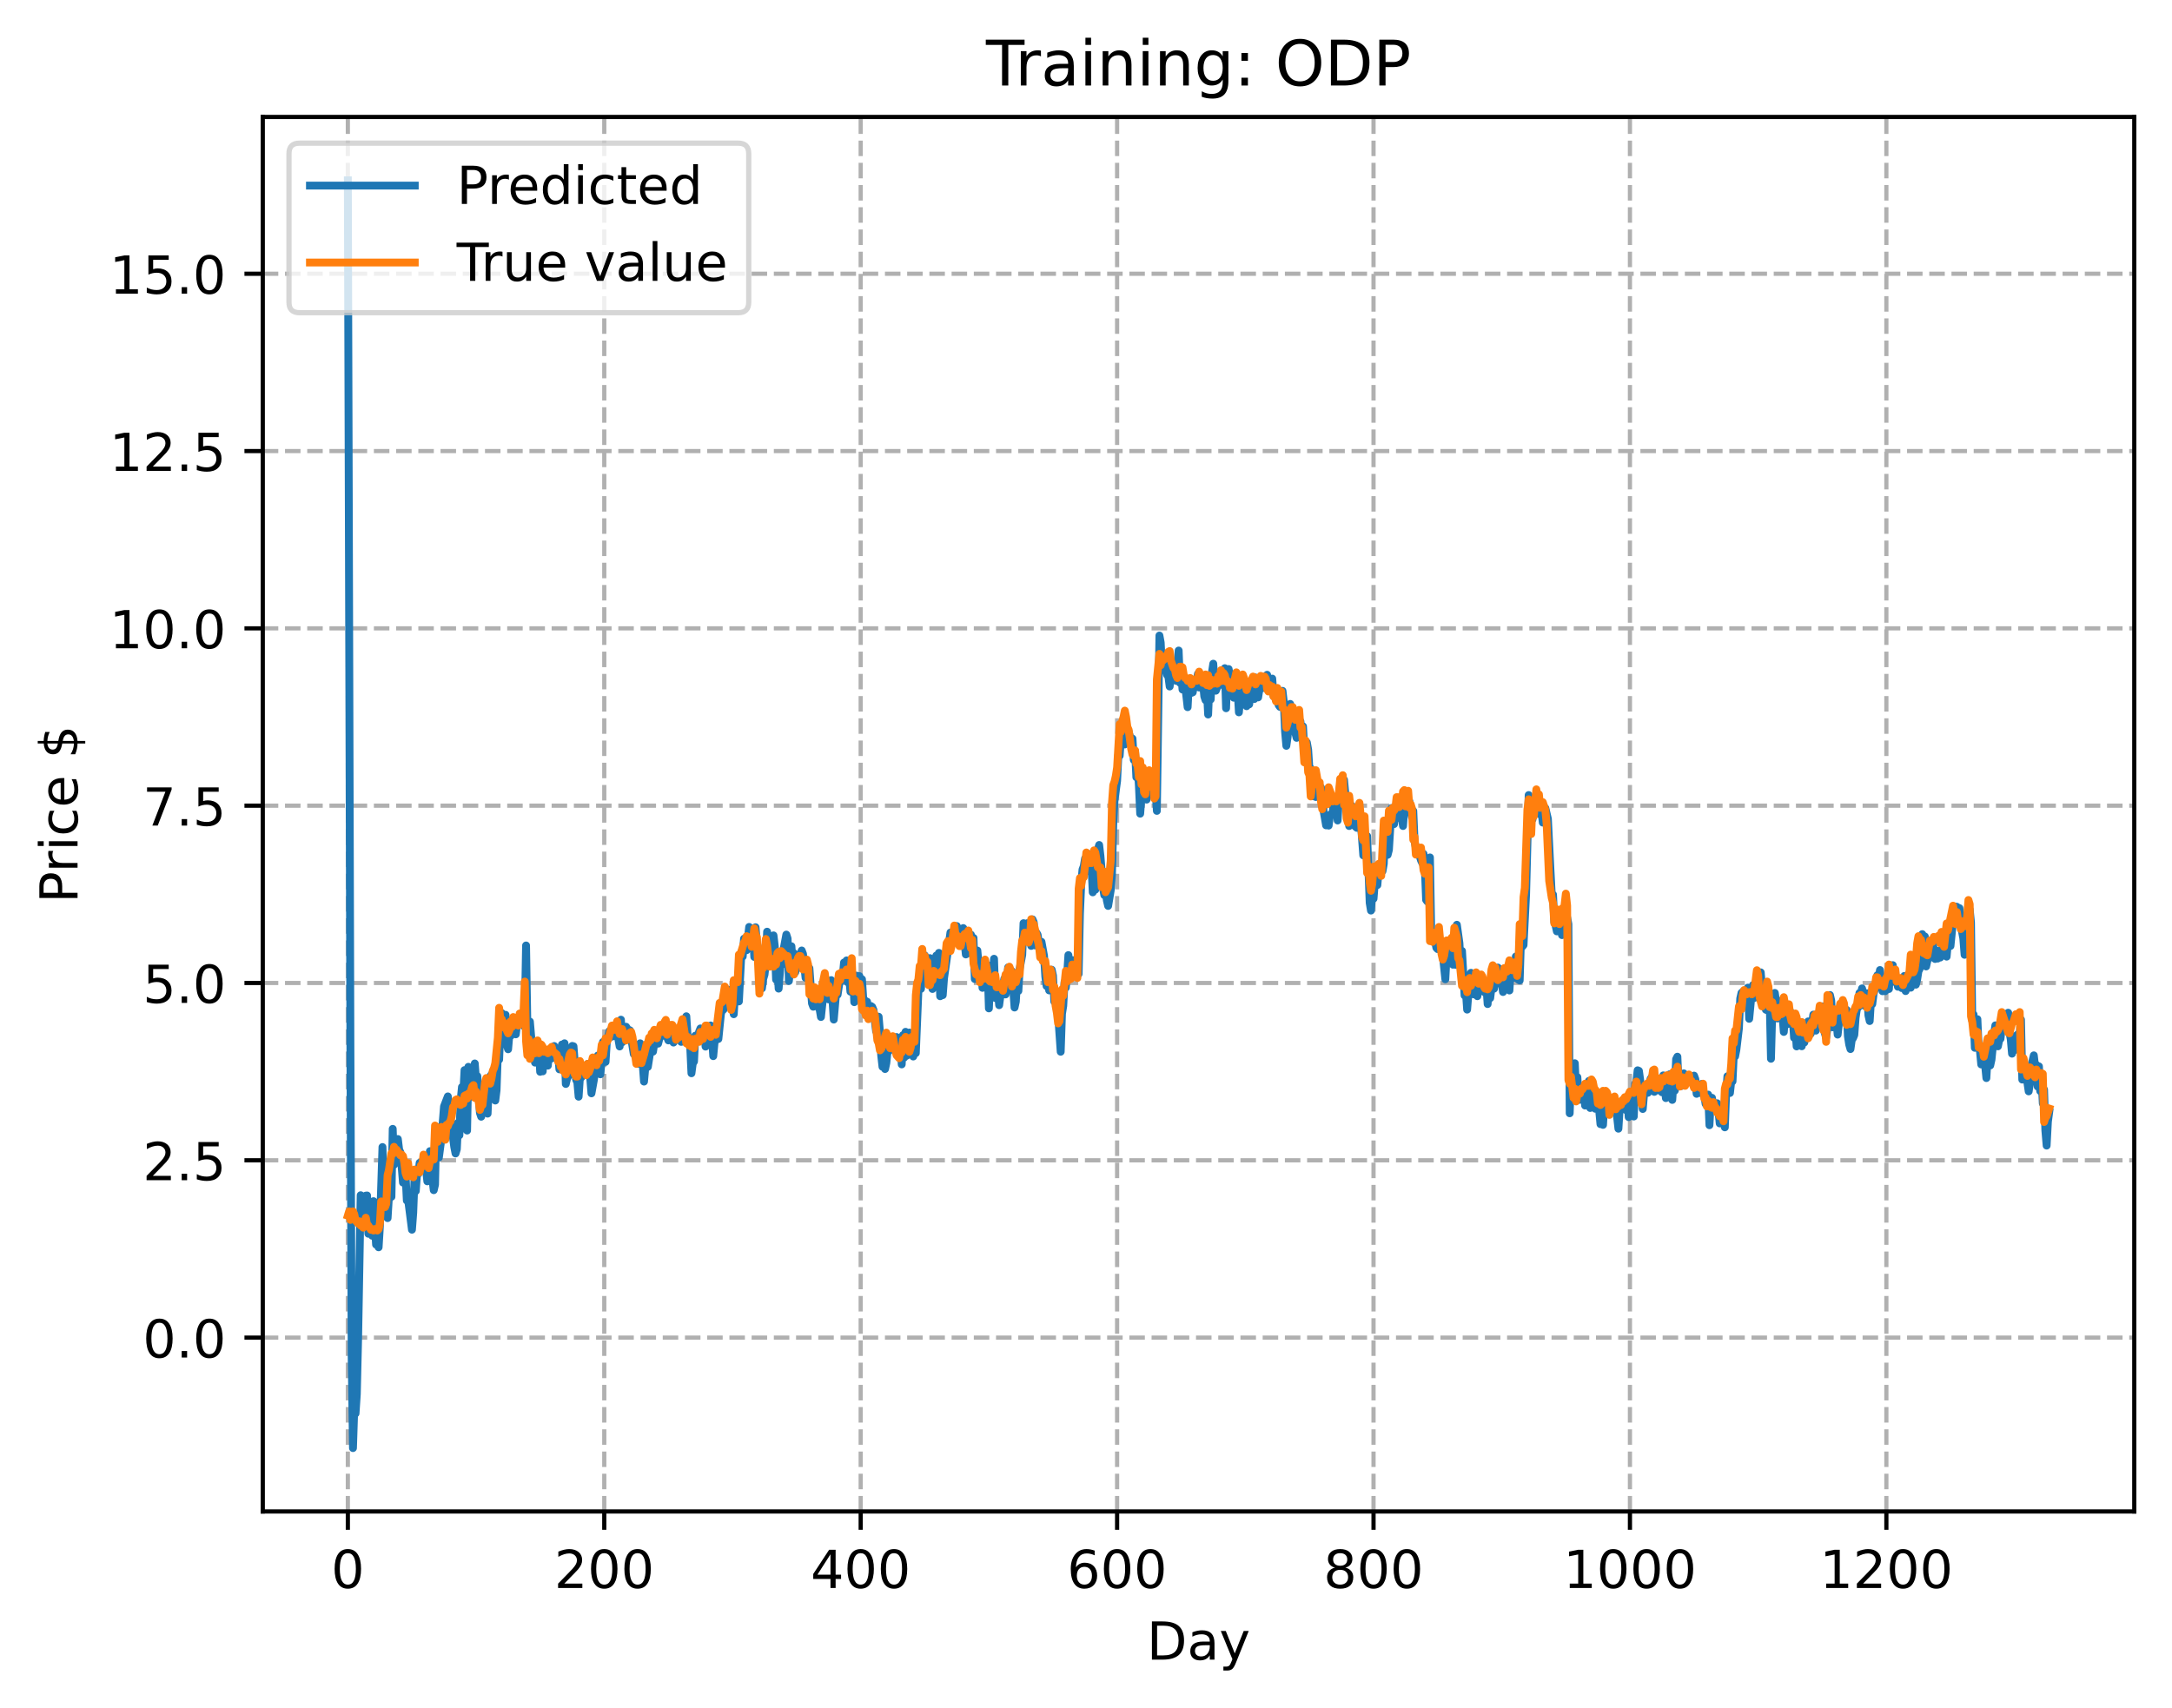 <?xml version="1.0" encoding="utf-8" standalone="no"?>
<!DOCTYPE svg PUBLIC "-//W3C//DTD SVG 1.1//EN"
  "http://www.w3.org/Graphics/SVG/1.1/DTD/svg11.dtd">
<!-- Created with matplotlib (https://matplotlib.org/) -->
<svg height="325.986pt" version="1.1" viewBox="0 0 414.464 325.986" width="414.464pt" xmlns="http://www.w3.org/2000/svg" xmlns:xlink="http://www.w3.org/1999/xlink">
 <defs>
  <style type="text/css">
*{stroke-linecap:butt;stroke-linejoin:round;}
  </style>
 </defs>
 <g id="figure_1">
  <g id="patch_1">
   <path d="M 0 325.986 
L 414.464 325.986 
L 414.464 0 
L 0 0 
z
" style="fill:#ffffff;"/>
  </g>
  <g id="axes_1">
   <g id="patch_2">
    <path d="M 50.144 288.43 
L 407.264 288.43 
L 407.264 22.318 
L 50.144 22.318 
z
" style="fill:#ffffff;"/>
   </g>
   <g id="matplotlib.axis_1">
    <g id="xtick_1">
     <g id="line2d_1">
      <path clip-path="url(#pde2e96e6ae)" d="M 66.376 288.43 
L 66.376 22.318 
" style="fill:none;stroke:#b0b0b0;stroke-dasharray:2.96,1.28;stroke-dashoffset:0;stroke-width:0.8;"/>
     </g>
     <g id="line2d_2">
      <defs>
       <path d="M 0 0 
L 0 3.5 
" id="m586138aa98" style="stroke:#000000;stroke-width:0.8;"/>
      </defs>
      <g>
       <use style="stroke:#000000;stroke-width:0.8;" x="66.376" xlink:href="#m586138aa98" y="288.43"/>
      </g>
     </g>
     <g id="text_1">
      <!-- 0 -->
      <defs>
       <path d="M 31.781 66.406 
Q 24.172 66.406 20.328 58.906 
Q 16.5 51.422 16.5 36.375 
Q 16.5 21.391 20.328 13.891 
Q 24.172 6.391 31.781 6.391 
Q 39.453 6.391 43.281 13.891 
Q 47.125 21.391 47.125 36.375 
Q 47.125 51.422 43.281 58.906 
Q 39.453 66.406 31.781 66.406 
z
M 31.781 74.219 
Q 44.047 74.219 50.516 64.516 
Q 56.984 54.828 56.984 36.375 
Q 56.984 17.969 50.516 8.266 
Q 44.047 -1.422 31.781 -1.422 
Q 19.531 -1.422 13.062 8.266 
Q 6.594 17.969 6.594 36.375 
Q 6.594 54.828 13.062 64.516 
Q 19.531 74.219 31.781 74.219 
z
" id="DejaVuSans-48"/>
      </defs>
      <g transform="translate(63.195 303.029)scale(0.1 -0.1)">
       <use xlink:href="#DejaVuSans-48"/>
      </g>
     </g>
    </g>
    <g id="xtick_2">
     <g id="line2d_3">
      <path clip-path="url(#pde2e96e6ae)" d="M 115.307 288.43 
L 115.307 22.318 
" style="fill:none;stroke:#b0b0b0;stroke-dasharray:2.96,1.28;stroke-dashoffset:0;stroke-width:0.8;"/>
     </g>
     <g id="line2d_4">
      <g>
       <use style="stroke:#000000;stroke-width:0.8;" x="115.307" xlink:href="#m586138aa98" y="288.43"/>
      </g>
     </g>
     <g id="text_2">
      <!-- 200 -->
      <defs>
       <path d="M 19.188 8.297 
L 53.609 8.297 
L 53.609 0 
L 7.328 0 
L 7.328 8.297 
Q 12.938 14.109 22.625 23.891 
Q 32.328 33.688 34.812 36.531 
Q 39.547 41.844 41.422 45.531 
Q 43.312 49.219 43.312 52.781 
Q 43.312 58.594 39.234 62.25 
Q 35.156 65.922 28.609 65.922 
Q 23.969 65.922 18.812 64.312 
Q 13.672 62.703 7.812 59.422 
L 7.812 69.391 
Q 13.766 71.781 18.938 73 
Q 24.125 74.219 28.422 74.219 
Q 39.75 74.219 46.484 68.547 
Q 53.219 62.891 53.219 53.422 
Q 53.219 48.922 51.531 44.891 
Q 49.859 40.875 45.406 35.406 
Q 44.188 33.984 37.641 27.219 
Q 31.109 20.453 19.188 8.297 
z
" id="DejaVuSans-50"/>
      </defs>
      <g transform="translate(105.763 303.029)scale(0.1 -0.1)">
       <use xlink:href="#DejaVuSans-50"/>
       <use x="63.623" xlink:href="#DejaVuSans-48"/>
       <use x="127.246" xlink:href="#DejaVuSans-48"/>
      </g>
     </g>
    </g>
    <g id="xtick_3">
     <g id="line2d_5">
      <path clip-path="url(#pde2e96e6ae)" d="M 164.238 288.43 
L 164.238 22.318 
" style="fill:none;stroke:#b0b0b0;stroke-dasharray:2.96,1.28;stroke-dashoffset:0;stroke-width:0.8;"/>
     </g>
     <g id="line2d_6">
      <g>
       <use style="stroke:#000000;stroke-width:0.8;" x="164.238" xlink:href="#m586138aa98" y="288.43"/>
      </g>
     </g>
     <g id="text_3">
      <!-- 400 -->
      <defs>
       <path d="M 37.797 64.312 
L 12.891 25.391 
L 37.797 25.391 
z
M 35.203 72.906 
L 47.609 72.906 
L 47.609 25.391 
L 58.016 25.391 
L 58.016 17.188 
L 47.609 17.188 
L 47.609 0 
L 37.797 0 
L 37.797 17.188 
L 4.891 17.188 
L 4.891 26.703 
z
" id="DejaVuSans-52"/>
      </defs>
      <g transform="translate(154.694 303.029)scale(0.1 -0.1)">
       <use xlink:href="#DejaVuSans-52"/>
       <use x="63.623" xlink:href="#DejaVuSans-48"/>
       <use x="127.246" xlink:href="#DejaVuSans-48"/>
      </g>
     </g>
    </g>
    <g id="xtick_4">
     <g id="line2d_7">
      <path clip-path="url(#pde2e96e6ae)" d="M 213.168 288.43 
L 213.168 22.318 
" style="fill:none;stroke:#b0b0b0;stroke-dasharray:2.96,1.28;stroke-dashoffset:0;stroke-width:0.8;"/>
     </g>
     <g id="line2d_8">
      <g>
       <use style="stroke:#000000;stroke-width:0.8;" x="213.168" xlink:href="#m586138aa98" y="288.43"/>
      </g>
     </g>
     <g id="text_4">
      <!-- 600 -->
      <defs>
       <path d="M 33.016 40.375 
Q 26.375 40.375 22.484 35.828 
Q 18.609 31.297 18.609 23.391 
Q 18.609 15.531 22.484 10.953 
Q 26.375 6.391 33.016 6.391 
Q 39.656 6.391 43.531 10.953 
Q 47.406 15.531 47.406 23.391 
Q 47.406 31.297 43.531 35.828 
Q 39.656 40.375 33.016 40.375 
z
M 52.594 71.297 
L 52.594 62.312 
Q 48.875 64.062 45.094 64.984 
Q 41.312 65.922 37.594 65.922 
Q 27.828 65.922 22.672 59.328 
Q 17.531 52.734 16.797 39.406 
Q 19.672 43.656 24.016 45.922 
Q 28.375 48.188 33.594 48.188 
Q 44.578 48.188 50.953 41.516 
Q 57.328 34.859 57.328 23.391 
Q 57.328 12.156 50.688 5.359 
Q 44.047 -1.422 33.016 -1.422 
Q 20.359 -1.422 13.672 8.266 
Q 6.984 17.969 6.984 36.375 
Q 6.984 53.656 15.188 63.938 
Q 23.391 74.219 37.203 74.219 
Q 40.922 74.219 44.703 73.484 
Q 48.484 72.75 52.594 71.297 
z
" id="DejaVuSans-54"/>
      </defs>
      <g transform="translate(203.625 303.029)scale(0.1 -0.1)">
       <use xlink:href="#DejaVuSans-54"/>
       <use x="63.623" xlink:href="#DejaVuSans-48"/>
       <use x="127.246" xlink:href="#DejaVuSans-48"/>
      </g>
     </g>
    </g>
    <g id="xtick_5">
     <g id="line2d_9">
      <path clip-path="url(#pde2e96e6ae)" d="M 262.099 288.43 
L 262.099 22.318 
" style="fill:none;stroke:#b0b0b0;stroke-dasharray:2.96,1.28;stroke-dashoffset:0;stroke-width:0.8;"/>
     </g>
     <g id="line2d_10">
      <g>
       <use style="stroke:#000000;stroke-width:0.8;" x="262.099" xlink:href="#m586138aa98" y="288.43"/>
      </g>
     </g>
     <g id="text_5">
      <!-- 800 -->
      <defs>
       <path d="M 31.781 34.625 
Q 24.75 34.625 20.719 30.859 
Q 16.703 27.094 16.703 20.516 
Q 16.703 13.922 20.719 10.156 
Q 24.75 6.391 31.781 6.391 
Q 38.812 6.391 42.859 10.172 
Q 46.922 13.969 46.922 20.516 
Q 46.922 27.094 42.891 30.859 
Q 38.875 34.625 31.781 34.625 
z
M 21.922 38.812 
Q 15.578 40.375 12.031 44.719 
Q 8.5 49.078 8.5 55.328 
Q 8.5 64.062 14.719 69.141 
Q 20.953 74.219 31.781 74.219 
Q 42.672 74.219 48.875 69.141 
Q 55.078 64.062 55.078 55.328 
Q 55.078 49.078 51.531 44.719 
Q 48 40.375 41.703 38.812 
Q 48.828 37.156 52.797 32.312 
Q 56.781 27.484 56.781 20.516 
Q 56.781 9.906 50.312 4.234 
Q 43.844 -1.422 31.781 -1.422 
Q 19.734 -1.422 13.25 4.234 
Q 6.781 9.906 6.781 20.516 
Q 6.781 27.484 10.781 32.312 
Q 14.797 37.156 21.922 38.812 
z
M 18.312 54.391 
Q 18.312 48.734 21.844 45.562 
Q 25.391 42.391 31.781 42.391 
Q 38.141 42.391 41.719 45.562 
Q 45.312 48.734 45.312 54.391 
Q 45.312 60.062 41.719 63.234 
Q 38.141 66.406 31.781 66.406 
Q 25.391 66.406 21.844 63.234 
Q 18.312 60.062 18.312 54.391 
z
" id="DejaVuSans-56"/>
      </defs>
      <g transform="translate(252.555 303.029)scale(0.1 -0.1)">
       <use xlink:href="#DejaVuSans-56"/>
       <use x="63.623" xlink:href="#DejaVuSans-48"/>
       <use x="127.246" xlink:href="#DejaVuSans-48"/>
      </g>
     </g>
    </g>
    <g id="xtick_6">
     <g id="line2d_11">
      <path clip-path="url(#pde2e96e6ae)" d="M 311.029 288.43 
L 311.029 22.318 
" style="fill:none;stroke:#b0b0b0;stroke-dasharray:2.96,1.28;stroke-dashoffset:0;stroke-width:0.8;"/>
     </g>
     <g id="line2d_12">
      <g>
       <use style="stroke:#000000;stroke-width:0.8;" x="311.029" xlink:href="#m586138aa98" y="288.43"/>
      </g>
     </g>
     <g id="text_6">
      <!-- 1000 -->
      <defs>
       <path d="M 12.406 8.297 
L 28.516 8.297 
L 28.516 63.922 
L 10.984 60.406 
L 10.984 69.391 
L 28.422 72.906 
L 38.281 72.906 
L 38.281 8.297 
L 54.391 8.297 
L 54.391 0 
L 12.406 0 
z
" id="DejaVuSans-49"/>
      </defs>
      <g transform="translate(298.304 303.029)scale(0.1 -0.1)">
       <use xlink:href="#DejaVuSans-49"/>
       <use x="63.623" xlink:href="#DejaVuSans-48"/>
       <use x="127.246" xlink:href="#DejaVuSans-48"/>
       <use x="190.869" xlink:href="#DejaVuSans-48"/>
      </g>
     </g>
    </g>
    <g id="xtick_7">
     <g id="line2d_13">
      <path clip-path="url(#pde2e96e6ae)" d="M 359.96 288.43 
L 359.96 22.318 
" style="fill:none;stroke:#b0b0b0;stroke-dasharray:2.96,1.28;stroke-dashoffset:0;stroke-width:0.8;"/>
     </g>
     <g id="line2d_14">
      <g>
       <use style="stroke:#000000;stroke-width:0.8;" x="359.96" xlink:href="#m586138aa98" y="288.43"/>
      </g>
     </g>
     <g id="text_7">
      <!-- 1200 -->
      <g transform="translate(347.235 303.029)scale(0.1 -0.1)">
       <use xlink:href="#DejaVuSans-49"/>
       <use x="63.623" xlink:href="#DejaVuSans-50"/>
       <use x="127.246" xlink:href="#DejaVuSans-48"/>
       <use x="190.869" xlink:href="#DejaVuSans-48"/>
      </g>
     </g>
    </g>
    <g id="text_8">
     <!-- Day -->
     <defs>
      <path d="M 19.672 64.797 
L 19.672 8.109 
L 31.594 8.109 
Q 46.688 8.109 53.688 14.938 
Q 60.688 21.781 60.688 36.531 
Q 60.688 51.172 53.688 57.984 
Q 46.688 64.797 31.594 64.797 
z
M 9.812 72.906 
L 30.078 72.906 
Q 51.266 72.906 61.172 64.094 
Q 71.094 55.281 71.094 36.531 
Q 71.094 17.672 61.125 8.828 
Q 51.172 0 30.078 0 
L 9.812 0 
z
" id="DejaVuSans-68"/>
      <path d="M 34.281 27.484 
Q 23.391 27.484 19.188 25 
Q 14.984 22.516 14.984 16.5 
Q 14.984 11.719 18.141 8.906 
Q 21.297 6.109 26.703 6.109 
Q 34.188 6.109 38.703 11.406 
Q 43.219 16.703 43.219 25.484 
L 43.219 27.484 
z
M 52.203 31.203 
L 52.203 0 
L 43.219 0 
L 43.219 8.297 
Q 40.141 3.328 35.547 0.953 
Q 30.953 -1.422 24.312 -1.422 
Q 15.922 -1.422 10.953 3.297 
Q 6 8.016 6 15.922 
Q 6 25.141 12.172 29.828 
Q 18.359 34.516 30.609 34.516 
L 43.219 34.516 
L 43.219 35.406 
Q 43.219 41.609 39.141 45 
Q 35.062 48.391 27.688 48.391 
Q 23 48.391 18.547 47.266 
Q 14.109 46.141 10.016 43.891 
L 10.016 52.203 
Q 14.938 54.109 19.578 55.047 
Q 24.219 56 28.609 56 
Q 40.484 56 46.344 49.844 
Q 52.203 43.703 52.203 31.203 
z
" id="DejaVuSans-97"/>
      <path d="M 32.172 -5.078 
Q 28.375 -14.844 24.75 -17.812 
Q 21.141 -20.797 15.094 -20.797 
L 7.906 -20.797 
L 7.906 -13.281 
L 13.188 -13.281 
Q 16.891 -13.281 18.938 -11.516 
Q 21 -9.766 23.484 -3.219 
L 25.094 0.875 
L 2.984 54.688 
L 12.5 54.688 
L 29.594 11.922 
L 46.688 54.688 
L 56.203 54.688 
z
" id="DejaVuSans-121"/>
     </defs>
     <g transform="translate(218.83 316.707)scale(0.1 -0.1)">
      <use xlink:href="#DejaVuSans-68"/>
      <use x="77.002" xlink:href="#DejaVuSans-97"/>
      <use x="138.281" xlink:href="#DejaVuSans-121"/>
     </g>
    </g>
   </g>
   <g id="matplotlib.axis_2">
    <g id="ytick_1">
     <g id="line2d_15">
      <path clip-path="url(#pde2e96e6ae)" d="M 50.144 255.254 
L 407.264 255.254 
" style="fill:none;stroke:#b0b0b0;stroke-dasharray:2.96,1.28;stroke-dashoffset:0;stroke-width:0.8;"/>
     </g>
     <g id="line2d_16">
      <defs>
       <path d="M 0 0 
L -3.5 0 
" id="m888c5d306a" style="stroke:#000000;stroke-width:0.8;"/>
      </defs>
      <g>
       <use style="stroke:#000000;stroke-width:0.8;" x="50.144" xlink:href="#m888c5d306a" y="255.254"/>
      </g>
     </g>
     <g id="text_9">
      <!-- 0.0 -->
      <defs>
       <path d="M 10.688 12.406 
L 21 12.406 
L 21 0 
L 10.688 0 
z
" id="DejaVuSans-46"/>
      </defs>
      <g transform="translate(27.241 259.053)scale(0.1 -0.1)">
       <use xlink:href="#DejaVuSans-48"/>
       <use x="63.623" xlink:href="#DejaVuSans-46"/>
       <use x="95.41" xlink:href="#DejaVuSans-48"/>
      </g>
     </g>
    </g>
    <g id="ytick_2">
     <g id="line2d_17">
      <path clip-path="url(#pde2e96e6ae)" d="M 50.144 221.418 
L 407.264 221.418 
" style="fill:none;stroke:#b0b0b0;stroke-dasharray:2.96,1.28;stroke-dashoffset:0;stroke-width:0.8;"/>
     </g>
     <g id="line2d_18">
      <g>
       <use style="stroke:#000000;stroke-width:0.8;" x="50.144" xlink:href="#m888c5d306a" y="221.418"/>
      </g>
     </g>
     <g id="text_10">
      <!-- 2.5 -->
      <defs>
       <path d="M 10.797 72.906 
L 49.516 72.906 
L 49.516 64.594 
L 19.828 64.594 
L 19.828 46.734 
Q 21.969 47.469 24.109 47.828 
Q 26.266 48.188 28.422 48.188 
Q 40.625 48.188 47.75 41.5 
Q 54.891 34.812 54.891 23.391 
Q 54.891 11.625 47.562 5.094 
Q 40.234 -1.422 26.906 -1.422 
Q 22.312 -1.422 17.547 -0.641 
Q 12.797 0.141 7.719 1.703 
L 7.719 11.625 
Q 12.109 9.234 16.797 8.062 
Q 21.484 6.891 26.703 6.891 
Q 35.156 6.891 40.078 11.328 
Q 45.016 15.766 45.016 23.391 
Q 45.016 31 40.078 35.438 
Q 35.156 39.891 26.703 39.891 
Q 22.75 39.891 18.812 39.016 
Q 14.891 38.141 10.797 36.281 
z
" id="DejaVuSans-53"/>
      </defs>
      <g transform="translate(27.241 225.217)scale(0.1 -0.1)">
       <use xlink:href="#DejaVuSans-50"/>
       <use x="63.623" xlink:href="#DejaVuSans-46"/>
       <use x="95.41" xlink:href="#DejaVuSans-53"/>
      </g>
     </g>
    </g>
    <g id="ytick_3">
     <g id="line2d_19">
      <path clip-path="url(#pde2e96e6ae)" d="M 50.144 187.582 
L 407.264 187.582 
" style="fill:none;stroke:#b0b0b0;stroke-dasharray:2.96,1.28;stroke-dashoffset:0;stroke-width:0.8;"/>
     </g>
     <g id="line2d_20">
      <g>
       <use style="stroke:#000000;stroke-width:0.8;" x="50.144" xlink:href="#m888c5d306a" y="187.582"/>
      </g>
     </g>
     <g id="text_11">
      <!-- 5.0 -->
      <g transform="translate(27.241 191.381)scale(0.1 -0.1)">
       <use xlink:href="#DejaVuSans-53"/>
       <use x="63.623" xlink:href="#DejaVuSans-46"/>
       <use x="95.41" xlink:href="#DejaVuSans-48"/>
      </g>
     </g>
    </g>
    <g id="ytick_4">
     <g id="line2d_21">
      <path clip-path="url(#pde2e96e6ae)" d="M 50.144 153.745 
L 407.264 153.745 
" style="fill:none;stroke:#b0b0b0;stroke-dasharray:2.96,1.28;stroke-dashoffset:0;stroke-width:0.8;"/>
     </g>
     <g id="line2d_22">
      <g>
       <use style="stroke:#000000;stroke-width:0.8;" x="50.144" xlink:href="#m888c5d306a" y="153.745"/>
      </g>
     </g>
     <g id="text_12">
      <!-- 7.5 -->
      <defs>
       <path d="M 8.203 72.906 
L 55.078 72.906 
L 55.078 68.703 
L 28.609 0 
L 18.312 0 
L 43.219 64.594 
L 8.203 64.594 
z
" id="DejaVuSans-55"/>
      </defs>
      <g transform="translate(27.241 157.545)scale(0.1 -0.1)">
       <use xlink:href="#DejaVuSans-55"/>
       <use x="63.623" xlink:href="#DejaVuSans-46"/>
       <use x="95.41" xlink:href="#DejaVuSans-53"/>
      </g>
     </g>
    </g>
    <g id="ytick_5">
     <g id="line2d_23">
      <path clip-path="url(#pde2e96e6ae)" d="M 50.144 119.909 
L 407.264 119.909 
" style="fill:none;stroke:#b0b0b0;stroke-dasharray:2.96,1.28;stroke-dashoffset:0;stroke-width:0.8;"/>
     </g>
     <g id="line2d_24">
      <g>
       <use style="stroke:#000000;stroke-width:0.8;" x="50.144" xlink:href="#m888c5d306a" y="119.909"/>
      </g>
     </g>
     <g id="text_13">
      <!-- 10.0 -->
      <g transform="translate(20.878 123.708)scale(0.1 -0.1)">
       <use xlink:href="#DejaVuSans-49"/>
       <use x="63.623" xlink:href="#DejaVuSans-48"/>
       <use x="127.246" xlink:href="#DejaVuSans-46"/>
       <use x="159.033" xlink:href="#DejaVuSans-48"/>
      </g>
     </g>
    </g>
    <g id="ytick_6">
     <g id="line2d_25">
      <path clip-path="url(#pde2e96e6ae)" d="M 50.144 86.073 
L 407.264 86.073 
" style="fill:none;stroke:#b0b0b0;stroke-dasharray:2.96,1.28;stroke-dashoffset:0;stroke-width:0.8;"/>
     </g>
     <g id="line2d_26">
      <g>
       <use style="stroke:#000000;stroke-width:0.8;" x="50.144" xlink:href="#m888c5d306a" y="86.073"/>
      </g>
     </g>
     <g id="text_14">
      <!-- 12.5 -->
      <g transform="translate(20.878 89.872)scale(0.1 -0.1)">
       <use xlink:href="#DejaVuSans-49"/>
       <use x="63.623" xlink:href="#DejaVuSans-50"/>
       <use x="127.246" xlink:href="#DejaVuSans-46"/>
       <use x="159.033" xlink:href="#DejaVuSans-53"/>
      </g>
     </g>
    </g>
    <g id="ytick_7">
     <g id="line2d_27">
      <path clip-path="url(#pde2e96e6ae)" d="M 50.144 52.237 
L 407.264 52.237 
" style="fill:none;stroke:#b0b0b0;stroke-dasharray:2.96,1.28;stroke-dashoffset:0;stroke-width:0.8;"/>
     </g>
     <g id="line2d_28">
      <g>
       <use style="stroke:#000000;stroke-width:0.8;" x="50.144" xlink:href="#m888c5d306a" y="52.237"/>
      </g>
     </g>
     <g id="text_15">
      <!-- 15.0 -->
      <g transform="translate(20.878 56.036)scale(0.1 -0.1)">
       <use xlink:href="#DejaVuSans-49"/>
       <use x="63.623" xlink:href="#DejaVuSans-53"/>
       <use x="127.246" xlink:href="#DejaVuSans-46"/>
       <use x="159.033" xlink:href="#DejaVuSans-48"/>
      </g>
     </g>
    </g>
    <g id="text_16">
     <!-- Price $ -->
     <defs>
      <path d="M 19.672 64.797 
L 19.672 37.406 
L 32.078 37.406 
Q 38.969 37.406 42.719 40.969 
Q 46.484 44.531 46.484 51.125 
Q 46.484 57.672 42.719 61.234 
Q 38.969 64.797 32.078 64.797 
z
M 9.812 72.906 
L 32.078 72.906 
Q 44.344 72.906 50.609 67.359 
Q 56.891 61.812 56.891 51.125 
Q 56.891 40.328 50.609 34.812 
Q 44.344 29.297 32.078 29.297 
L 19.672 29.297 
L 19.672 0 
L 9.812 0 
z
" id="DejaVuSans-80"/>
      <path d="M 41.109 46.297 
Q 39.594 47.172 37.812 47.578 
Q 36.031 48 33.891 48 
Q 26.266 48 22.188 43.047 
Q 18.109 38.094 18.109 28.812 
L 18.109 0 
L 9.078 0 
L 9.078 54.688 
L 18.109 54.688 
L 18.109 46.188 
Q 20.953 51.172 25.484 53.578 
Q 30.031 56 36.531 56 
Q 37.453 56 38.578 55.875 
Q 39.703 55.766 41.062 55.516 
z
" id="DejaVuSans-114"/>
      <path d="M 9.422 54.688 
L 18.406 54.688 
L 18.406 0 
L 9.422 0 
z
M 9.422 75.984 
L 18.406 75.984 
L 18.406 64.594 
L 9.422 64.594 
z
" id="DejaVuSans-105"/>
      <path d="M 48.781 52.594 
L 48.781 44.188 
Q 44.969 46.297 41.141 47.344 
Q 37.312 48.391 33.406 48.391 
Q 24.656 48.391 19.812 42.844 
Q 14.984 37.312 14.984 27.297 
Q 14.984 17.281 19.812 11.734 
Q 24.656 6.203 33.406 6.203 
Q 37.312 6.203 41.141 7.25 
Q 44.969 8.297 48.781 10.406 
L 48.781 2.094 
Q 45.016 0.344 40.984 -0.531 
Q 36.969 -1.422 32.422 -1.422 
Q 20.062 -1.422 12.781 6.344 
Q 5.516 14.109 5.516 27.297 
Q 5.516 40.672 12.859 48.328 
Q 20.219 56 33.016 56 
Q 37.156 56 41.109 55.141 
Q 45.062 54.297 48.781 52.594 
z
" id="DejaVuSans-99"/>
      <path d="M 56.203 29.594 
L 56.203 25.203 
L 14.891 25.203 
Q 15.484 15.922 20.484 11.062 
Q 25.484 6.203 34.422 6.203 
Q 39.594 6.203 44.453 7.469 
Q 49.312 8.734 54.109 11.281 
L 54.109 2.781 
Q 49.266 0.734 44.188 -0.344 
Q 39.109 -1.422 33.891 -1.422 
Q 20.797 -1.422 13.156 6.188 
Q 5.516 13.812 5.516 26.812 
Q 5.516 40.234 12.766 48.109 
Q 20.016 56 32.328 56 
Q 43.359 56 49.781 48.891 
Q 56.203 41.797 56.203 29.594 
z
M 47.219 32.234 
Q 47.125 39.594 43.094 43.984 
Q 39.062 48.391 32.422 48.391 
Q 24.906 48.391 20.391 44.141 
Q 15.875 39.891 15.188 32.172 
z
" id="DejaVuSans-101"/>
      <path id="DejaVuSans-32"/>
      <path d="M 33.797 -14.703 
L 28.906 -14.703 
L 28.859 0 
Q 23.734 0.094 18.609 1.188 
Q 13.484 2.297 8.297 4.5 
L 8.297 13.281 
Q 13.281 10.156 18.375 8.562 
Q 23.484 6.984 28.906 6.938 
L 28.906 29.203 
Q 18.109 30.953 13.203 35.156 
Q 8.297 39.359 8.297 46.688 
Q 8.297 54.641 13.625 59.219 
Q 18.953 63.812 28.906 64.5 
L 28.906 75.984 
L 33.797 75.984 
L 33.797 64.656 
Q 38.328 64.453 42.578 63.688 
Q 46.828 62.938 50.875 61.625 
L 50.875 53.078 
Q 46.828 55.125 42.547 56.25 
Q 38.281 57.375 33.797 57.562 
L 33.797 36.719 
Q 44.875 35.016 50.094 30.609 
Q 55.328 26.219 55.328 18.609 
Q 55.328 10.359 49.781 5.594 
Q 44.234 0.828 33.797 0.094 
z
M 28.906 37.594 
L 28.906 57.625 
Q 23.25 56.984 20.266 54.391 
Q 17.281 51.812 17.281 47.516 
Q 17.281 43.312 20.031 40.969 
Q 22.797 38.625 28.906 37.594 
z
M 33.797 28.219 
L 33.797 7.078 
Q 39.984 7.906 43.141 10.594 
Q 46.297 13.281 46.297 17.672 
Q 46.297 21.969 43.281 24.5 
Q 40.281 27.047 33.797 28.219 
z
" id="DejaVuSans-36"/>
     </defs>
     <g transform="translate(14.798 172.342)rotate(-90)scale(0.1 -0.1)">
      <use xlink:href="#DejaVuSans-80"/>
      <use x="58.553" xlink:href="#DejaVuSans-114"/>
      <use x="99.666" xlink:href="#DejaVuSans-105"/>
      <use x="127.449" xlink:href="#DejaVuSans-99"/>
      <use x="182.43" xlink:href="#DejaVuSans-101"/>
      <use x="243.953" xlink:href="#DejaVuSans-32"/>
      <use x="275.74" xlink:href="#DejaVuSans-36"/>
     </g>
    </g>
   </g>
   <g id="line2d_29">
    <path clip-path="url(#pde2e96e6ae)" d="M 66.376 34.414 
L 66.866 199.992 
L 67.11 259.152 
L 67.355 276.334 
L 67.6 268.843 
L 67.844 269.734 
L 68.089 266.027 
L 68.334 255.542 
L 68.823 228.085 
L 69.068 228.753 
L 69.557 233.275 
L 69.802 228.163 
L 70.046 228.132 
L 70.291 235.435 
L 70.536 230.241 
L 70.78 231.495 
L 71.025 235.819 
L 71.27 229.217 
L 71.759 237.502 
L 72.003 236.182 
L 72.248 238.021 
L 72.493 234.011 
L 72.982 218.89 
L 73.227 226.761 
L 73.471 228.817 
L 73.716 232.067 
L 73.961 232.447 
L 74.205 228.494 
L 74.695 228.388 
L 74.939 215.417 
L 75.184 222.282 
L 75.429 219.267 
L 75.673 219.687 
L 75.918 217.363 
L 76.163 219.383 
L 76.407 219.899 
L 76.897 225.673 
L 77.141 223.097 
L 77.386 224.095 
L 77.631 229.106 
L 77.875 228.921 
L 78.609 234.662 
L 78.854 231.424 
L 79.098 224.955 
L 79.343 227.29 
L 79.588 223.784 
L 79.832 224.003 
L 80.077 221.896 
L 80.322 223.037 
L 80.566 222.198 
L 80.811 222.48 
L 81.056 223.443 
L 81.3 223.136 
L 81.545 225.435 
L 81.79 223.968 
L 82.034 219.673 
L 82.279 219.956 
L 82.524 225.116 
L 82.768 227.118 
L 83.013 226.056 
L 83.258 215.014 
L 83.747 220.907 
L 84.236 217.216 
L 84.725 211.132 
L 85.459 209.224 
L 85.704 213.883 
L 85.949 213.314 
L 86.683 218.885 
L 86.927 220.113 
L 87.172 219.311 
L 87.417 214.267 
L 87.661 216.647 
L 87.906 209.906 
L 88.151 207.431 
L 88.395 208.846 
L 88.64 204.207 
L 88.885 206.375 
L 89.129 215.741 
L 89.374 203.579 
L 89.863 209.244 
L 90.108 209.267 
L 90.352 204.549 
L 90.597 202.937 
L 90.842 206.16 
L 91.086 205.346 
L 91.576 212.368 
L 91.82 213.101 
L 92.065 211.233 
L 92.31 211.167 
L 92.554 212.13 
L 92.799 211.055 
L 93.044 212.513 
L 93.288 206.821 
L 93.533 205.422 
L 93.778 205.048 
L 94.022 208.212 
L 94.267 207.959 
L 94.512 210.013 
L 94.756 208.038 
L 95.001 200.958 
L 95.246 202.205 
L 95.49 196.049 
L 95.735 193.316 
L 95.979 194.454 
L 96.224 194.152 
L 96.469 193.651 
L 96.713 199.414 
L 96.958 200.23 
L 97.203 197.364 
L 97.447 197.689 
L 97.692 196.613 
L 97.937 194.357 
L 98.181 196.864 
L 98.426 197.379 
L 98.671 195.355 
L 98.915 194.597 
L 99.16 195.211 
L 99.405 194.596 
L 99.649 194.33 
L 99.894 195.766 
L 100.139 193.942 
L 100.383 180.423 
L 100.628 195.462 
L 100.873 200.535 
L 101.117 194.945 
L 101.607 200.748 
L 101.851 201.529 
L 102.096 202.777 
L 102.34 202.524 
L 102.585 200.553 
L 102.83 200.304 
L 103.074 204.531 
L 103.319 201.575 
L 103.564 204.445 
L 103.808 200.195 
L 104.053 200.449 
L 104.542 203.35 
L 104.787 200.681 
L 105.032 200.196 
L 105.276 201.981 
L 105.521 201.074 
L 105.766 199.613 
L 106.01 201.736 
L 106.5 201.044 
L 106.744 204.06 
L 107.234 199.324 
L 107.478 200.739 
L 107.723 199.087 
L 107.967 206.849 
L 108.212 205.813 
L 108.457 205.333 
L 108.946 200.806 
L 109.191 199.591 
L 109.435 199.655 
L 109.925 206.018 
L 110.169 206.549 
L 110.414 209.28 
L 110.659 205.595 
L 110.903 205.633 
L 111.148 205.28 
L 111.637 203.368 
L 111.882 203.369 
L 112.127 203.024 
L 112.371 204.802 
L 112.616 205.538 
L 112.861 208.639 
L 113.35 205.932 
L 113.595 203.399 
L 113.839 204.394 
L 114.084 201.422 
L 114.328 202.67 
L 114.573 205.008 
L 115.062 198.838 
L 115.307 201.683 
L 115.552 202.644 
L 115.796 198.797 
L 116.286 196.745 
L 116.53 197.04 
L 116.775 197.819 
L 117.02 196.687 
L 117.264 197.032 
L 117.509 197.767 
L 117.754 196.89 
L 118.243 199.698 
L 118.488 194.584 
L 118.732 198.895 
L 119.222 198.074 
L 119.466 195.932 
L 119.955 196.654 
L 120.2 196.606 
L 120.934 201.144 
L 121.179 200.654 
L 121.423 200.92 
L 121.668 203.009 
L 121.913 199.438 
L 122.157 199.091 
L 122.402 199.821 
L 122.891 206.397 
L 123.136 203.738 
L 123.381 203.506 
L 123.625 203.591 
L 124.359 198.949 
L 124.604 200.685 
L 125.093 197.641 
L 125.338 198.087 
L 125.583 199.157 
L 125.827 198.173 
L 126.561 197.259 
L 126.806 195.772 
L 127.05 197.306 
L 127.54 198.538 
L 127.784 198.187 
L 128.029 197.484 
L 128.274 198.552 
L 128.518 198.952 
L 129.008 197.619 
L 129.252 198.415 
L 129.742 196.647 
L 129.986 198.82 
L 130.231 196.63 
L 130.476 195.693 
L 130.72 195.898 
L 130.965 193.931 
L 131.21 197.802 
L 131.454 199.058 
L 131.699 199.621 
L 131.943 204.811 
L 132.188 202.958 
L 132.433 202.561 
L 132.677 197.632 
L 132.922 198.386 
L 133.411 196.864 
L 133.656 196.254 
L 134.145 197.477 
L 134.39 196.694 
L 134.635 199.719 
L 134.879 196.577 
L 135.124 197.229 
L 135.369 196.205 
L 135.613 195.69 
L 135.858 198.018 
L 136.103 201.54 
L 136.347 198.929 
L 136.837 197.939 
L 137.081 198.265 
L 137.571 193.455 
L 137.815 192.724 
L 138.06 192.661 
L 138.549 188.932 
L 138.794 189.889 
L 139.038 188.874 
L 139.283 190.436 
L 139.528 190.067 
L 139.772 191.381 
L 140.017 193.539 
L 140.262 189.401 
L 140.506 189.796 
L 140.751 190.795 
L 140.996 191.103 
L 141.485 181.64 
L 141.73 182.533 
L 141.974 179.127 
L 142.219 179.298 
L 142.464 181.328 
L 142.953 176.883 
L 143.198 177.187 
L 143.442 178.724 
L 143.687 177.923 
L 143.931 182.61 
L 144.176 176.944 
L 144.421 179.828 
L 145.155 183.132 
L 145.399 188.608 
L 145.644 186.777 
L 145.889 185.973 
L 146.133 183.769 
L 146.378 177.79 
L 146.623 179.442 
L 146.867 178.782 
L 147.112 180.666 
L 147.601 178.498 
L 147.846 180.559 
L 148.091 186.936 
L 148.335 184.423 
L 148.58 188.657 
L 149.069 182.439 
L 149.314 184.038 
L 149.559 180.978 
L 150.048 178.347 
L 150.292 179.104 
L 150.537 187.213 
L 150.782 184.757 
L 151.026 180.571 
L 151.271 184.217 
L 151.516 181.909 
L 151.76 185.522 
L 152.005 184.091 
L 152.25 184.744 
L 152.739 182.088 
L 152.984 181.379 
L 153.228 182.025 
L 153.718 186.601 
L 153.962 185.233 
L 154.207 185.274 
L 154.452 184.756 
L 154.941 191.466 
L 155.186 192.107 
L 155.43 190.609 
L 155.675 191.549 
L 155.919 191.322 
L 156.164 192.262 
L 156.409 192.623 
L 156.653 194.072 
L 157.387 187.212 
L 157.632 189.139 
L 157.877 189.46 
L 158.121 190.712 
L 158.366 189.358 
L 158.611 187.035 
L 159.1 194.562 
L 159.589 189.032 
L 159.834 189.814 
L 160.323 186.577 
L 160.568 187.164 
L 160.813 186.308 
L 161.057 183.676 
L 161.302 185.261 
L 161.546 183.279 
L 161.791 187.466 
L 162.036 186.475 
L 162.28 189.237 
L 162.77 185.884 
L 163.014 191.242 
L 163.259 187.684 
L 163.504 186.191 
L 163.748 186.941 
L 163.993 186.27 
L 164.238 189.721 
L 164.482 186.872 
L 164.727 190.655 
L 164.972 190.82 
L 165.216 193.261 
L 165.461 191.151 
L 165.706 194.144 
L 165.95 193.927 
L 166.195 191.975 
L 166.44 192.155 
L 166.684 192.749 
L 167.174 196.794 
L 167.663 194.019 
L 167.907 196.837 
L 168.152 201.403 
L 168.397 203.571 
L 168.641 203.019 
L 168.886 203.999 
L 169.131 202.858 
L 169.375 200.468 
L 169.62 200.591 
L 170.109 198.033 
L 170.354 199.858 
L 170.843 199.424 
L 171.088 197.895 
L 171.577 199.91 
L 171.822 198.854 
L 172.067 203.115 
L 172.311 197.534 
L 172.556 201.805 
L 172.801 196.899 
L 173.045 201.44 
L 173.534 197.034 
L 173.779 197.641 
L 174.024 200.856 
L 174.268 201.612 
L 174.513 198.953 
L 174.758 200.968 
L 175.247 189.1 
L 175.492 187.394 
L 175.736 188.708 
L 176.226 182.842 
L 176.47 182.317 
L 176.715 185.197 
L 176.96 185.534 
L 177.204 185.108 
L 177.449 182.834 
L 177.938 188.726 
L 178.183 188.002 
L 178.428 185.861 
L 178.672 182.348 
L 178.917 183.728 
L 179.162 181.837 
L 179.406 190.11 
L 179.651 185.395 
L 179.895 189.906 
L 180.14 186.68 
L 181.363 177.947 
L 181.853 179.131 
L 182.097 179.208 
L 182.342 177.585 
L 182.587 176.722 
L 183.076 178.57 
L 183.321 180.377 
L 183.565 179.653 
L 183.81 177.103 
L 184.299 182.133 
L 184.544 181.994 
L 184.789 180.416 
L 185.033 180.2 
L 185.278 178.365 
L 185.522 180.569 
L 185.767 178.985 
L 186.012 186.827 
L 186.501 181.382 
L 186.746 184.115 
L 186.99 183.618 
L 187.235 183.941 
L 187.48 188.51 
L 187.724 185.854 
L 187.969 186.333 
L 188.214 187.593 
L 188.458 184.727 
L 188.703 192.431 
L 188.948 186.381 
L 189.192 184.208 
L 189.437 187.059 
L 189.682 182.96 
L 189.926 190.453 
L 190.171 189.1 
L 190.416 189.13 
L 190.66 191.815 
L 190.905 190.015 
L 191.15 189.917 
L 191.639 186.77 
L 191.883 189.767 
L 192.373 184.607 
L 192.617 188.891 
L 193.107 185.344 
L 193.596 192.262 
L 193.841 191.135 
L 194.085 187.158 
L 194.33 189.098 
L 194.575 184.85 
L 195.064 182.212 
L 195.309 176.167 
L 195.553 177.874 
L 195.798 176.683 
L 196.043 176.166 
L 196.287 178.794 
L 196.532 178.643 
L 196.777 180.506 
L 197.021 175.44 
L 197.266 176.022 
L 197.51 180.415 
L 197.755 177.974 
L 198 178.356 
L 198.244 179.973 
L 198.489 180.727 
L 198.734 179.72 
L 199.223 182.405 
L 199.468 186.353 
L 199.712 188.176 
L 199.957 186.604 
L 200.202 188.999 
L 200.446 188.238 
L 200.691 185.05 
L 200.936 186.181 
L 201.18 191.129 
L 201.425 190.501 
L 201.67 190.303 
L 202.404 200.702 
L 202.648 193.456 
L 202.893 191.926 
L 203.138 187.394 
L 203.382 188.468 
L 203.627 186.02 
L 203.871 182.261 
L 204.116 186.199 
L 204.361 183.135 
L 204.605 185.51 
L 205.095 183.648 
L 205.339 183.047 
L 205.584 185.469 
L 205.829 185.852 
L 206.073 174.356 
L 206.318 168.627 
L 206.563 165.934 
L 206.807 165.295 
L 207.052 163.831 
L 207.297 166.14 
L 207.786 162.979 
L 208.031 166.38 
L 208.275 165.272 
L 208.52 170.284 
L 208.765 165.836 
L 209.009 169.787 
L 209.254 162.952 
L 209.743 161.246 
L 209.988 163.336 
L 210.477 169.395 
L 210.722 170.814 
L 210.966 169.592 
L 211.211 171.82 
L 211.456 172.876 
L 211.945 169.912 
L 212.19 166.764 
L 212.434 157.162 
L 212.679 152.645 
L 213.168 149.004 
L 213.413 144.091 
L 213.658 144.221 
L 213.902 140.604 
L 214.147 139.238 
L 214.392 141.299 
L 214.636 142.061 
L 214.881 140.397 
L 215.126 140.531 
L 215.37 139.626 
L 215.859 141.497 
L 216.104 140.946 
L 216.349 145.017 
L 216.593 143.381 
L 216.838 148.321 
L 217.083 146.37 
L 217.327 149.961 
L 217.572 155.272 
L 217.817 152.091 
L 218.061 150.865 
L 218.551 150.558 
L 218.795 152.586 
L 219.04 149.403 
L 219.285 148.216 
L 219.529 150.829 
L 219.774 150.732 
L 220.019 151.708 
L 220.263 149.651 
L 220.508 150.641 
L 220.753 154.74 
L 221.242 121.28 
L 221.486 122.619 
L 221.731 127.511 
L 221.976 125.254 
L 222.71 128.806 
L 222.954 129.124 
L 223.199 131.003 
L 223.444 128.64 
L 223.688 128.136 
L 223.933 128.797 
L 224.178 128.887 
L 224.422 129.923 
L 224.912 124.142 
L 225.156 130.297 
L 225.401 128.347 
L 225.646 131.583 
L 225.89 129.805 
L 226.135 130.662 
L 226.624 134.948 
L 226.869 130.449 
L 227.114 130.386 
L 227.358 132.221 
L 227.603 132.115 
L 227.847 130.609 
L 228.092 130.4 
L 228.337 129.969 
L 228.581 128.612 
L 228.826 131.194 
L 229.071 129.724 
L 229.315 129.164 
L 229.56 130.351 
L 229.805 132.89 
L 230.049 133.624 
L 230.294 131.676 
L 230.539 136.347 
L 230.783 130.336 
L 231.028 133.474 
L 231.273 128.266 
L 231.517 126.651 
L 231.762 130.221 
L 232.007 131.804 
L 232.251 131.18 
L 232.496 130.182 
L 232.741 130.618 
L 232.985 130.675 
L 233.23 129.676 
L 233.474 130.441 
L 233.719 127.51 
L 233.964 135.152 
L 234.208 128.26 
L 234.453 127.671 
L 234.942 130.741 
L 235.187 129.844 
L 235.432 133.144 
L 235.676 131.682 
L 235.921 131.423 
L 236.166 131.744 
L 236.41 135.935 
L 236.9 130.415 
L 237.144 128.953 
L 237.878 134.763 
L 238.123 131.325 
L 238.368 134.414 
L 238.612 132.433 
L 238.857 131.713 
L 239.102 132.938 
L 239.346 133.398 
L 239.591 129.29 
L 239.835 132.323 
L 240.08 133.085 
L 240.325 131.495 
L 240.569 131 
L 240.814 131.347 
L 241.059 129.164 
L 241.303 129.943 
L 241.548 129.582 
L 241.793 128.767 
L 242.037 131.388 
L 242.282 130.11 
L 242.527 131.228 
L 242.771 129.491 
L 243.016 132.846 
L 243.261 132.979 
L 243.505 133.653 
L 243.75 133.707 
L 243.995 134.548 
L 244.239 134.887 
L 244.484 133.729 
L 244.729 131.834 
L 244.973 133.922 
L 245.218 139.595 
L 245.462 142.323 
L 245.707 140.583 
L 246.196 134.33 
L 246.93 138.861 
L 247.42 140.803 
L 247.664 137.475 
L 247.909 137.931 
L 248.154 137.663 
L 248.398 140.263 
L 248.643 138.61 
L 248.888 143.062 
L 249.132 145.223 
L 249.377 141.682 
L 249.622 143.053 
L 249.866 146.772 
L 250.111 146.635 
L 250.356 150.518 
L 250.6 151.954 
L 250.845 151.091 
L 251.089 152.093 
L 251.334 149.213 
L 251.579 149.474 
L 251.823 150.334 
L 252.068 150.274 
L 252.313 150.999 
L 252.557 154.677 
L 253.047 157.501 
L 253.291 156.917 
L 253.536 157.548 
L 253.781 155.544 
L 254.025 155.297 
L 254.27 155.474 
L 254.515 152.987 
L 254.759 154.38 
L 255.004 153.548 
L 255.249 156.571 
L 255.493 152.026 
L 255.738 149.682 
L 255.983 149.051 
L 256.227 152.421 
L 256.472 148.816 
L 256.717 151.445 
L 256.961 151.862 
L 257.45 157.627 
L 257.94 153.751 
L 258.184 157.327 
L 258.918 157.979 
L 259.163 155.999 
L 259.408 154.932 
L 259.652 156.671 
L 260.142 163.23 
L 260.386 159.598 
L 260.631 160.539 
L 260.876 159.542 
L 261.365 172.28 
L 261.61 173.762 
L 261.854 170.131 
L 262.099 171.498 
L 262.344 168.399 
L 262.588 167.167 
L 262.833 168.896 
L 263.077 166.026 
L 263.322 166.735 
L 263.567 166.318 
L 263.811 166.231 
L 264.056 164.83 
L 264.301 158.589 
L 264.79 163.128 
L 265.035 162.175 
L 265.524 154.199 
L 266.013 157.263 
L 266.258 154.624 
L 266.503 155.353 
L 266.747 154.407 
L 267.237 156.185 
L 267.481 155.918 
L 267.726 157.625 
L 267.971 154.358 
L 268.215 154.886 
L 268.705 152.804 
L 268.949 152.932 
L 269.438 155.957 
L 269.683 154.752 
L 269.928 160.552 
L 270.417 162.94 
L 270.662 162.592 
L 271.151 164.159 
L 271.396 164.691 
L 271.64 162.938 
L 271.885 165.488 
L 272.13 171.723 
L 272.374 172.034 
L 272.619 166.331 
L 272.864 163.623 
L 273.108 178.013 
L 273.353 178.273 
L 273.598 178.29 
L 274.087 180.861 
L 274.332 181.115 
L 274.821 179.427 
L 275.065 179.786 
L 275.799 186.876 
L 276.044 182.27 
L 276.289 180.963 
L 276.533 182.182 
L 276.778 181.952 
L 277.023 180.572 
L 277.267 184.094 
L 277.512 180.567 
L 277.757 184.111 
L 278.001 176.472 
L 278.491 179.976 
L 278.735 184.734 
L 278.98 181.462 
L 279.469 189.963 
L 279.714 189.126 
L 279.959 192.664 
L 280.203 189.618 
L 280.448 188.112 
L 280.693 185.639 
L 280.937 186.855 
L 281.182 189.748 
L 281.426 187.662 
L 281.671 187.152 
L 281.916 190.104 
L 282.16 186.219 
L 282.405 186.101 
L 282.65 187.672 
L 282.894 188.161 
L 283.139 189.274 
L 283.384 188.094 
L 283.628 188.175 
L 283.873 191.603 
L 284.118 188.004 
L 284.362 190.47 
L 284.852 186.459 
L 285.096 188.668 
L 285.341 185.792 
L 285.586 187.371 
L 285.83 184.639 
L 286.075 185.566 
L 286.32 187.787 
L 286.564 187.537 
L 286.809 189.302 
L 287.053 187.163 
L 287.543 184.654 
L 288.032 189.014 
L 288.277 184.918 
L 288.521 185.866 
L 288.766 184.154 
L 289.011 186.596 
L 289.255 182.523 
L 289.5 185.577 
L 289.745 186.956 
L 289.989 187.103 
L 290.234 179.036 
L 290.479 180.654 
L 290.723 180.348 
L 291.213 170.598 
L 291.702 151.719 
L 292.191 152.892 
L 292.436 156.343 
L 292.681 153.037 
L 292.925 153.533 
L 293.414 151.698 
L 293.659 153.123 
L 293.904 155.425 
L 294.148 154.723 
L 294.393 156.974 
L 294.638 154.971 
L 294.882 154.207 
L 295.372 156.253 
L 295.861 166.059 
L 296.106 170.655 
L 296.35 170.72 
L 296.595 175.989 
L 296.84 176.6 
L 297.084 177.732 
L 297.329 174.312 
L 297.574 175.22 
L 298.063 178.446 
L 298.308 176.816 
L 298.797 178.328 
L 299.041 175.06 
L 299.286 176.348 
L 299.531 212.447 
L 299.775 205.522 
L 300.02 205.355 
L 300.265 203.003 
L 300.509 202.899 
L 300.754 208.255 
L 300.999 205.547 
L 301.243 209.732 
L 301.488 209.872 
L 301.733 208.636 
L 301.977 209.183 
L 302.222 207.2 
L 302.467 210.968 
L 302.711 210.369 
L 302.956 207.145 
L 303.201 206.267 
L 303.445 211.434 
L 303.69 209.936 
L 303.935 210.03 
L 304.424 211.586 
L 304.669 208.533 
L 304.913 209.301 
L 305.402 214.521 
L 305.647 212.606 
L 305.892 214.659 
L 306.136 210.619 
L 306.381 210.653 
L 306.626 212.514 
L 306.87 209.485 
L 307.115 212.249 
L 307.36 211.428 
L 307.604 211.492 
L 307.849 209.744 
L 308.094 211.342 
L 308.338 211.003 
L 308.828 215.387 
L 309.072 211.455 
L 309.317 211.032 
L 309.562 211.598 
L 309.806 210.476 
L 310.051 210.298 
L 310.296 211.851 
L 310.54 209.323 
L 310.785 213.175 
L 311.029 211.503 
L 311.274 211.019 
L 311.519 211.354 
L 311.763 213.064 
L 312.008 206.809 
L 312.253 206.517 
L 312.497 204.243 
L 312.742 204.351 
L 312.987 206.127 
L 313.476 211.626 
L 313.721 208.761 
L 313.965 208.22 
L 314.21 208.081 
L 314.455 208.536 
L 314.699 207.876 
L 314.944 205.911 
L 315.189 205.536 
L 315.433 206.178 
L 315.678 208.356 
L 315.923 205.545 
L 316.167 207.562 
L 316.412 208.064 
L 316.657 207.484 
L 316.901 207.787 
L 317.146 208.441 
L 317.39 205.214 
L 317.635 206.425 
L 317.88 209.548 
L 318.369 207.104 
L 318.614 205.001 
L 318.858 206.572 
L 319.103 209.895 
L 319.348 206.194 
L 319.592 208.113 
L 319.837 202.127 
L 320.082 201.643 
L 320.326 207.342 
L 320.571 205.386 
L 320.816 207.247 
L 321.305 204.828 
L 321.55 206.307 
L 322.039 205.951 
L 322.284 205.461 
L 322.528 206.069 
L 323.017 206.58 
L 323.262 205.261 
L 323.507 205.929 
L 323.751 208.733 
L 323.996 208.391 
L 324.241 207.774 
L 324.485 207.87 
L 324.73 206.83 
L 324.975 208.907 
L 325.219 209.093 
L 325.464 210.662 
L 325.709 210 
L 325.953 208.88 
L 326.198 214.721 
L 326.443 210.162 
L 326.687 209.495 
L 326.932 211.363 
L 327.177 211.683 
L 327.421 211.457 
L 327.666 210.526 
L 327.911 211.907 
L 328.155 214.378 
L 328.4 212.903 
L 328.645 213.634 
L 328.889 213.258 
L 329.134 215.128 
L 329.378 208.718 
L 329.623 205.381 
L 329.868 205.881 
L 330.112 208.574 
L 330.357 206.35 
L 330.602 206.356 
L 330.846 201.119 
L 331.091 201.594 
L 331.336 200.335 
L 331.825 196.22 
L 332.07 190.567 
L 332.314 189.466 
L 332.559 189.257 
L 332.804 190.917 
L 333.048 191.377 
L 333.538 188.469 
L 333.782 194.42 
L 334.272 189.332 
L 334.516 187.969 
L 334.761 190.433 
L 335.005 189.093 
L 335.25 189.451 
L 335.495 188.2 
L 335.739 185.92 
L 335.984 185.555 
L 336.473 191.329 
L 336.718 191.199 
L 336.963 192.682 
L 337.207 192.786 
L 337.452 190.01 
L 337.697 191.094 
L 337.941 202.043 
L 338.186 192.901 
L 338.431 193.735 
L 338.675 189.478 
L 338.92 191.151 
L 339.165 194.354 
L 339.409 192.161 
L 339.654 191.008 
L 339.899 193.061 
L 340.143 193.896 
L 340.388 196.921 
L 340.633 193.823 
L 340.877 195.295 
L 341.122 195.43 
L 341.366 195.15 
L 341.611 192.985 
L 341.856 194.388 
L 342.1 194.275 
L 342.345 198.039 
L 342.59 196.153 
L 342.834 199.686 
L 343.079 195.802 
L 343.324 197.157 
L 343.568 197.041 
L 343.813 199.658 
L 344.058 197.554 
L 344.302 198.952 
L 344.547 197.045 
L 344.792 196.435 
L 345.036 194.914 
L 345.281 195.321 
L 345.526 197.269 
L 346.015 193.626 
L 346.26 194.799 
L 346.504 196.673 
L 346.749 194.572 
L 346.993 193.642 
L 347.238 195.694 
L 347.483 192.313 
L 347.727 192.04 
L 347.972 196.277 
L 348.461 197.995 
L 348.951 194.474 
L 349.195 189.881 
L 349.44 190.939 
L 349.685 196.042 
L 349.929 195.962 
L 350.174 194.912 
L 350.419 194.734 
L 350.663 197.433 
L 351.153 193.064 
L 351.397 193.561 
L 351.642 193.55 
L 351.887 194.187 
L 352.376 192.716 
L 352.62 197.742 
L 352.865 199.333 
L 353.11 200.191 
L 353.354 198.429 
L 353.599 198.1 
L 353.844 197.493 
L 354.088 194.216 
L 354.333 192.538 
L 354.578 192.252 
L 354.822 189.49 
L 355.067 189.835 
L 355.312 188.614 
L 355.556 189.491 
L 355.801 191.948 
L 356.046 191.001 
L 356.29 189.538 
L 356.535 193.757 
L 356.78 194.845 
L 357.024 190.831 
L 357.269 191.61 
L 357.514 189.682 
L 357.758 188.785 
L 358.003 188.537 
L 358.248 186.09 
L 358.492 186.861 
L 358.737 185.106 
L 359.226 189.155 
L 359.471 188.844 
L 359.715 189.149 
L 359.96 188.816 
L 360.205 186.92 
L 360.449 188.737 
L 360.694 184.19 
L 360.939 185.936 
L 361.183 184.179 
L 361.428 187.358 
L 361.673 187.012 
L 361.917 186.888 
L 362.162 188.299 
L 362.407 187.17 
L 362.651 188.295 
L 362.896 188.553 
L 363.141 186.693 
L 363.385 186.238 
L 363.63 189.126 
L 364.119 186.131 
L 364.364 188.439 
L 364.608 188.482 
L 364.853 183.978 
L 365.098 185.163 
L 365.342 183.451 
L 365.587 187.904 
L 365.832 186.926 
L 366.076 185.336 
L 366.321 184.881 
L 366.81 178.257 
L 367.055 179.252 
L 367.3 178.701 
L 367.544 184.424 
L 367.789 183.332 
L 368.034 181.327 
L 368.278 182.773 
L 368.768 179.567 
L 369.257 182.999 
L 369.502 181.385 
L 369.746 182.925 
L 369.991 182.054 
L 370.236 182.731 
L 370.48 181.922 
L 370.725 180.232 
L 370.969 179.497 
L 371.214 182.223 
L 371.459 182.553 
L 371.948 177.238 
L 372.193 180.52 
L 372.682 175.685 
L 372.927 176.4 
L 373.171 172.991 
L 373.416 173.039 
L 373.661 173.562 
L 373.905 173.299 
L 374.15 176.438 
L 374.639 179.078 
L 374.884 182.205 
L 375.129 177.336 
L 375.373 177.23 
L 375.618 174.696 
L 375.863 173.556 
L 376.107 176.057 
L 376.352 194.753 
L 376.596 193.591 
L 376.841 199.955 
L 377.086 195.729 
L 377.33 194.49 
L 377.575 200.013 
L 377.82 200.588 
L 378.064 203.127 
L 378.309 200.13 
L 378.554 202.211 
L 378.798 203.266 
L 379.043 205.723 
L 379.288 201.459 
L 379.532 201.873 
L 379.777 203.317 
L 380.022 202.203 
L 380.511 197.344 
L 380.756 195.667 
L 381 196.803 
L 381.245 199.671 
L 381.49 198.486 
L 381.734 198.235 
L 381.979 196.124 
L 382.224 196.421 
L 382.468 195.886 
L 382.713 196.046 
L 383.202 193.257 
L 383.447 197.041 
L 383.691 198.287 
L 383.936 201.069 
L 384.181 197.948 
L 384.425 200.403 
L 384.915 197.468 
L 385.159 197.631 
L 385.404 197.113 
L 385.649 194.575 
L 385.893 206.014 
L 386.383 203.939 
L 386.627 204.947 
L 387.117 208.262 
L 387.361 206.638 
L 387.606 203.439 
L 388.095 201.392 
L 388.34 203.505 
L 388.584 203.197 
L 388.829 207.347 
L 389.074 203.489 
L 389.318 208.212 
L 389.563 205.757 
L 389.808 210.573 
L 390.052 207.922 
L 390.297 215.722 
L 390.542 218.611 
L 390.786 214.022 
L 391.031 212.205 
L 391.031 212.205 
" style="fill:none;stroke:#1f77b4;stroke-linecap:square;stroke-width:1.5;"/>
   </g>
   <g id="line2d_30">
    <path clip-path="url(#pde2e96e6ae)" d="M 66.376 231.975 
L 66.621 231.163 
L 66.866 232.787 
L 67.11 232.245 
L 67.355 231.163 
L 67.6 231.704 
L 67.844 232.922 
L 68.334 233.464 
L 68.578 233.057 
L 68.823 233.87 
L 69.068 233.599 
L 69.312 234.276 
L 69.802 232.381 
L 70.046 233.734 
L 70.291 233.87 
L 70.78 234.682 
L 71.025 234.546 
L 71.27 234.817 
L 71.514 234.546 
L 71.759 234.546 
L 72.003 234.817 
L 72.248 234.546 
L 72.493 233.464 
L 72.737 229.268 
L 72.982 230.08 
L 73.227 229.809 
L 73.471 230.351 
L 73.716 229.674 
L 73.961 224.26 
L 74.205 223.313 
L 74.695 220.064 
L 74.939 220.2 
L 75.184 218.846 
L 75.429 219.929 
L 75.673 219.388 
L 76.407 220.47 
L 76.652 220.335 
L 76.897 220.606 
L 77.141 221.824 
L 77.386 223.854 
L 77.631 224.531 
L 77.875 221.959 
L 78.12 224.395 
L 78.364 223.854 
L 78.609 223.989 
L 78.854 224.666 
L 79.098 223.177 
L 79.343 223.583 
L 79.588 223.313 
L 79.832 223.448 
L 80.077 223.719 
L 80.322 222.365 
L 80.566 222.636 
L 80.811 220.335 
L 81.79 222.907 
L 82.034 221.688 
L 82.279 221.147 
L 82.524 221.147 
L 82.768 221.282 
L 83.013 214.786 
L 83.502 217.899 
L 83.747 216.545 
L 83.991 216.004 
L 84.236 215.057 
L 84.481 216.41 
L 84.725 215.192 
L 84.97 217.493 
L 85.215 214.651 
L 85.459 214.921 
L 85.704 214.245 
L 85.949 213.974 
L 86.193 213.026 
L 86.438 211.267 
L 86.683 210.996 
L 86.927 209.913 
L 87.172 209.778 
L 87.417 210.455 
L 87.906 210.861 
L 88.151 210.455 
L 88.395 210.59 
L 88.64 209.101 
L 88.885 208.966 
L 89.129 209.643 
L 89.374 208.695 
L 89.619 208.966 
L 90.108 207.342 
L 90.352 207.071 
L 90.597 209.507 
L 90.842 208.289 
L 91.086 209.643 
L 91.331 210.184 
L 91.576 211.808 
L 91.82 210.996 
L 92.065 210.861 
L 92.554 206.53 
L 92.799 205.718 
L 93.288 206.259 
L 93.533 206.801 
L 93.778 205.853 
L 94.022 204.364 
L 94.267 203.823 
L 94.512 202.876 
L 95.001 198.003 
L 95.246 192.319 
L 95.49 194.62 
L 95.735 194.484 
L 95.979 195.702 
L 96.224 196.108 
L 96.469 195.296 
L 96.713 196.65 
L 96.958 197.191 
L 97.203 196.65 
L 97.447 194.89 
L 97.692 195.973 
L 97.937 194.078 
L 98.181 194.349 
L 98.426 195.567 
L 98.671 194.484 
L 98.915 195.702 
L 99.16 193.401 
L 99.405 194.89 
L 99.649 194.349 
L 99.894 193.131 
L 100.139 187.311 
L 100.383 198.68 
L 100.628 201.387 
L 100.873 198.274 
L 101.117 202.063 
L 101.607 200.71 
L 101.851 200.71 
L 102.096 200.981 
L 102.34 198.68 
L 102.585 198.545 
L 102.83 200.981 
L 103.074 199.221 
L 103.319 199.357 
L 103.564 199.763 
L 103.808 200.71 
L 104.053 200.439 
L 104.298 200.439 
L 104.542 200.981 
L 104.787 200.169 
L 105.032 200.439 
L 105.276 199.763 
L 105.521 200.71 
L 105.766 200.845 
L 106.255 201.251 
L 106.5 202.605 
L 106.744 202.063 
L 106.989 203.552 
L 107.234 203.282 
L 107.478 204.364 
L 107.723 204.229 
L 107.967 205.041 
L 108.457 202.334 
L 108.701 201.251 
L 108.946 200.845 
L 109.191 200.981 
L 109.435 204.5 
L 109.925 205.447 
L 110.169 205.447 
L 110.659 202.47 
L 110.903 203.282 
L 111.393 203.958 
L 111.882 205.176 
L 112.127 203.011 
L 112.371 204.635 
L 112.616 203.958 
L 113.105 201.793 
L 113.35 202.876 
L 113.595 203.011 
L 113.839 203.282 
L 114.084 201.793 
L 114.328 202.47 
L 114.573 201.387 
L 114.818 199.357 
L 115.062 201.387 
L 115.552 198.138 
L 115.796 198.815 
L 116.041 198.409 
L 116.775 195.702 
L 117.02 196.514 
L 117.264 196.514 
L 117.754 194.89 
L 117.998 196.514 
L 118.243 197.326 
L 118.488 196.65 
L 118.732 196.379 
L 118.977 197.326 
L 119.222 197.326 
L 119.466 198.545 
L 119.711 197.462 
L 119.955 197.732 
L 120.2 197.056 
L 120.445 196.92 
L 120.689 197.868 
L 121.423 203.011 
L 121.668 202.334 
L 121.913 202.063 
L 122.157 201.251 
L 122.402 202.876 
L 122.891 201.251 
L 123.381 199.221 
L 123.625 199.086 
L 123.87 198.003 
L 124.115 198.545 
L 124.359 197.191 
L 124.604 197.056 
L 124.849 196.514 
L 125.093 197.597 
L 125.338 198.138 
L 126.072 195.567 
L 126.316 195.702 
L 126.561 196.92 
L 126.806 195.026 
L 127.05 194.62 
L 127.295 197.462 
L 127.54 196.379 
L 127.784 196.65 
L 128.029 195.567 
L 128.274 195.567 
L 128.518 195.973 
L 128.763 196.92 
L 129.008 198.409 
L 129.252 197.868 
L 129.497 198.003 
L 129.742 196.108 
L 130.231 194.484 
L 130.965 199.086 
L 131.21 197.868 
L 131.454 199.492 
L 131.699 199.086 
L 131.943 199.763 
L 132.188 198.274 
L 132.433 200.033 
L 132.677 198.409 
L 132.922 198.138 
L 133.411 198.815 
L 133.656 196.92 
L 133.901 197.191 
L 134.145 198.274 
L 134.635 195.702 
L 134.879 195.702 
L 135.369 197.191 
L 135.613 197.868 
L 135.858 196.92 
L 136.103 196.514 
L 136.347 196.785 
L 136.592 197.462 
L 137.326 191.371 
L 137.571 191.371 
L 137.815 191.236 
L 138.304 188.258 
L 138.549 189.07 
L 138.794 190.83 
L 139.038 190.424 
L 139.283 191.236 
L 139.528 192.725 
L 139.772 191.642 
L 140.017 187.04 
L 140.262 187.311 
L 140.506 187.04 
L 140.751 187.446 
L 140.996 182.168 
L 141.24 182.303 
L 141.974 179.867 
L 142.219 179.596 
L 142.464 178.649 
L 142.708 178.784 
L 142.953 179.326 
L 143.198 179.19 
L 143.442 180.679 
L 143.687 179.596 
L 143.931 177.16 
L 144.176 178.378 
L 144.421 178.784 
L 144.91 189.612 
L 145.399 184.063 
L 145.644 184.739 
L 146.133 179.19 
L 146.378 180.408 
L 146.867 184.469 
L 147.112 183.927 
L 147.357 182.98 
L 147.601 184.469 
L 147.846 183.927 
L 148.091 184.063 
L 148.335 181.897 
L 148.58 181.626 
L 148.825 182.845 
L 149.069 181.491 
L 150.048 182.574 
L 150.292 182.438 
L 150.782 185.01 
L 151.271 185.01 
L 151.516 185.957 
L 151.76 183.657 
L 152.005 183.792 
L 152.25 182.845 
L 152.494 182.438 
L 152.739 182.438 
L 152.984 183.386 
L 153.228 185.01 
L 153.473 184.469 
L 153.962 183.115 
L 154.207 184.063 
L 154.452 189.747 
L 154.696 189.882 
L 154.941 188.258 
L 155.186 190.559 
L 155.43 188.394 
L 155.675 190.695 
L 155.919 190.018 
L 156.164 189.747 
L 156.409 190.695 
L 156.653 188.529 
L 156.898 188.123 
L 157.387 185.687 
L 157.877 189.476 
L 158.121 188.123 
L 158.366 189.206 
L 158.611 188.935 
L 158.855 189.07 
L 159.1 190.559 
L 159.345 189.206 
L 159.589 189.476 
L 160.079 185.822 
L 160.323 187.04 
L 160.568 185.551 
L 160.813 185.687 
L 161.057 185.551 
L 161.302 186.093 
L 161.546 185.01 
L 161.791 186.093 
L 162.036 185.687 
L 162.28 185.687 
L 162.525 182.845 
L 162.77 189.206 
L 163.014 187.717 
L 163.259 187.176 
L 163.748 189.341 
L 163.993 187.717 
L 164.238 188.8 
L 164.482 192.589 
L 164.727 192.86 
L 164.972 192.86 
L 165.216 193.807 
L 165.461 192.86 
L 165.706 194.484 
L 165.95 193.537 
L 166.195 193.537 
L 166.44 192.86 
L 166.684 193.131 
L 166.929 193.672 
L 167.418 198.545 
L 167.663 199.086 
L 167.907 200.439 
L 168.152 200.169 
L 168.397 199.627 
L 168.641 199.357 
L 168.886 197.732 
L 169.131 197.056 
L 169.62 198.409 
L 169.865 200.033 
L 170.109 199.221 
L 170.354 197.732 
L 170.843 200.439 
L 171.088 201.387 
L 171.577 201.928 
L 171.822 200.439 
L 172.067 200.845 
L 172.311 198.409 
L 172.556 198.68 
L 172.801 197.868 
L 173.29 200.169 
L 173.534 200.71 
L 173.779 199.898 
L 174.024 197.868 
L 174.268 197.732 
L 174.513 198.815 
L 174.758 189.882 
L 175.002 187.582 
L 175.247 186.905 
L 175.492 184.333 
L 175.736 184.469 
L 175.981 181.085 
L 176.226 183.657 
L 176.47 182.438 
L 176.715 183.657 
L 176.96 183.521 
L 177.204 187.988 
L 177.449 187.988 
L 177.694 187.04 
L 177.938 187.04 
L 178.183 185.281 
L 178.917 185.957 
L 179.162 185.822 
L 179.406 186.093 
L 179.651 185.416 
L 180.14 184.875 
L 180.629 180.002 
L 180.874 179.596 
L 181.119 181.356 
L 181.363 181.491 
L 181.608 180.408 
L 182.097 176.619 
L 182.342 178.513 
L 182.587 178.92 
L 182.831 178.649 
L 183.076 180.544 
L 183.321 180.544 
L 183.565 179.326 
L 183.81 179.19 
L 184.055 178.243 
L 184.299 178.107 
L 184.544 178.378 
L 184.789 177.566 
L 185.278 180.95 
L 185.522 179.326 
L 185.767 183.927 
L 186.256 185.957 
L 186.501 186.093 
L 186.746 185.822 
L 186.99 187.446 
L 187.235 186.093 
L 187.48 186.634 
L 187.724 186.77 
L 187.969 183.115 
L 188.703 187.04 
L 188.948 187.311 
L 189.192 187.311 
L 189.437 187.446 
L 189.682 187.311 
L 189.926 186.093 
L 190.171 188.394 
L 190.416 188.394 
L 190.905 188.123 
L 191.15 187.717 
L 191.394 189.07 
L 191.883 185.957 
L 192.128 186.093 
L 192.373 184.875 
L 192.617 184.469 
L 192.862 185.145 
L 193.107 188.258 
L 193.596 186.905 
L 193.841 187.446 
L 194.33 185.416 
L 194.575 185.957 
L 194.819 181.626 
L 195.064 179.461 
L 195.309 179.19 
L 195.553 177.972 
L 195.798 179.596 
L 196.287 179.867 
L 196.532 179.055 
L 196.777 175.401 
L 197.021 177.295 
L 197.266 176.348 
L 198.244 180.408 
L 198.489 182.709 
L 198.734 181.491 
L 198.978 183.386 
L 199.468 183.386 
L 199.957 187.446 
L 200.202 186.905 
L 200.446 185.01 
L 200.691 185.822 
L 200.936 188.935 
L 201.18 188.258 
L 201.425 191.913 
L 201.67 193.266 
L 201.914 195.296 
L 202.159 194.89 
L 202.648 188.8 
L 202.893 190.018 
L 203.382 185.281 
L 203.627 187.311 
L 203.871 186.093 
L 204.116 186.905 
L 204.361 186.77 
L 204.605 184.063 
L 204.85 185.822 
L 205.095 186.363 
L 205.339 184.604 
L 205.584 186.634 
L 205.829 169.581 
L 206.073 167.551 
L 206.318 169.039 
L 206.563 167.28 
L 206.807 167.415 
L 207.297 162.678 
L 207.541 164.302 
L 207.786 163.355 
L 208.031 164.708 
L 208.275 164.708 
L 208.52 164.438 
L 208.765 162.272 
L 209.009 162.678 
L 209.498 165.52 
L 209.743 165.656 
L 209.988 165.52 
L 210.232 169.31 
L 210.477 169.175 
L 210.722 166.332 
L 210.966 170.257 
L 211.456 169.31 
L 211.945 164.302 
L 212.19 153.204 
L 212.434 149.82 
L 212.679 149.144 
L 212.924 148.061 
L 213.168 146.437 
L 213.658 138.181 
L 213.902 139.669 
L 214.147 137.639 
L 214.392 136.827 
L 214.636 135.609 
L 214.881 136.827 
L 215.126 138.722 
L 215.37 139.263 
L 215.859 142.918 
L 216.104 144.001 
L 216.349 144.271 
L 216.593 143.188 
L 216.838 145.76 
L 217.083 146.031 
L 217.327 148.332 
L 217.572 145.219 
L 217.817 149.685 
L 218.061 146.437 
L 218.306 151.174 
L 218.551 151.58 
L 218.795 147.926 
L 219.04 149.414 
L 219.285 146.978 
L 219.529 148.061 
L 219.774 150.226 
L 220.019 148.196 
L 220.263 152.392 
L 220.508 151.986 
L 220.753 129.654 
L 221.242 124.782 
L 221.486 126.947 
L 221.731 125.323 
L 221.976 126 
L 222.22 125.729 
L 222.465 125.188 
L 222.71 125.458 
L 222.954 124.376 
L 223.199 124.24 
L 223.444 126.135 
L 223.933 127.488 
L 224.178 127.624 
L 224.422 128.842 
L 224.667 129.383 
L 225.156 127.218 
L 225.401 127.218 
L 225.646 127.353 
L 225.89 128.842 
L 226.135 129.383 
L 226.38 129.383 
L 226.624 129.925 
L 226.869 129.925 
L 227.114 129.383 
L 227.358 130.601 
L 227.603 129.654 
L 227.847 129.789 
L 228.092 129.654 
L 228.337 129.925 
L 228.581 129.248 
L 228.826 128.165 
L 229.315 129.383 
L 229.56 130.331 
L 229.805 130.195 
L 230.049 128.707 
L 230.294 130.737 
L 230.539 128.842 
L 230.783 130.872 
L 231.028 129.654 
L 231.273 130.331 
L 231.517 130.466 
L 231.762 129.789 
L 232.007 129.789 
L 232.251 130.466 
L 232.496 128.977 
L 232.741 130.06 
L 232.985 127.894 
L 233.23 129.925 
L 233.474 128.436 
L 233.719 128.842 
L 233.964 130.06 
L 234.208 129.925 
L 234.453 130.195 
L 234.698 131.278 
L 234.942 130.466 
L 235.187 131.413 
L 235.921 128.301 
L 236.166 130.195 
L 236.41 130.872 
L 236.655 129.519 
L 236.9 128.842 
L 237.144 128.707 
L 237.389 129.383 
L 237.878 131.684 
L 238.368 130.06 
L 238.612 130.195 
L 239.102 129.113 
L 239.346 129.248 
L 239.591 130.601 
L 240.08 129.383 
L 240.325 129.789 
L 240.569 128.977 
L 240.814 129.925 
L 241.059 129.113 
L 241.303 129.113 
L 241.548 129.519 
L 241.793 131.549 
L 242.037 131.955 
L 242.282 130.737 
L 242.527 131.278 
L 242.771 131.007 
L 243.016 132.902 
L 243.261 132.902 
L 243.505 133.85 
L 243.75 131.278 
L 244.239 132.767 
L 244.484 131.955 
L 244.729 134.932 
L 244.973 135.338 
L 245.218 135.474 
L 245.462 138.857 
L 245.707 138.045 
L 246.441 134.932 
L 246.686 134.932 
L 246.93 137.098 
L 247.175 137.369 
L 247.42 136.286 
L 247.664 135.744 
L 247.909 135.474 
L 248.154 138.857 
L 248.398 138.722 
L 248.888 145.489 
L 249.132 141.294 
L 249.377 143.188 
L 249.622 147.384 
L 249.866 147.926 
L 250.111 151.986 
L 250.356 150.091 
L 250.6 146.978 
L 250.845 147.249 
L 251.089 146.978 
L 251.579 149.82 
L 251.823 149.279 
L 252.068 152.933 
L 252.313 154.422 
L 252.557 151.715 
L 252.802 153.204 
L 253.047 153.069 
L 253.291 153.475 
L 253.536 150.226 
L 254.025 151.58 
L 254.27 152.933 
L 254.515 152.392 
L 254.759 152.798 
L 255.004 152.933 
L 255.249 152.527 
L 255.493 151.309 
L 255.738 148.602 
L 255.983 149.414 
L 256.227 147.926 
L 256.472 153.61 
L 256.717 151.986 
L 256.961 156.182 
L 257.206 156.994 
L 257.45 151.851 
L 257.695 154.016 
L 257.94 154.557 
L 258.184 154.422 
L 258.429 155.505 
L 258.674 155.776 
L 258.918 154.016 
L 259.163 153.881 
L 259.408 153.204 
L 259.652 155.64 
L 259.897 159.701 
L 260.142 160.377 
L 260.386 155.776 
L 260.876 166.603 
L 261.12 165.25 
L 261.365 168.363 
L 261.61 169.987 
L 261.854 168.633 
L 262.099 165.385 
L 262.344 166.603 
L 262.588 165.25 
L 262.833 166.062 
L 263.077 164.844 
L 263.567 167.144 
L 264.056 156.588 
L 264.301 158.753 
L 264.545 158.618 
L 264.79 158.753 
L 265.035 154.693 
L 265.279 154.963 
L 265.524 156.452 
L 265.769 154.151 
L 266.013 154.693 
L 266.258 154.287 
L 266.503 152.121 
L 266.747 152.121 
L 266.992 154.016 
L 267.237 153.61 
L 267.481 153.61 
L 267.726 151.038 
L 267.971 150.768 
L 268.215 153.881 
L 268.46 151.715 
L 268.705 150.903 
L 268.949 154.151 
L 269.194 153.475 
L 269.438 154.287 
L 269.683 160.242 
L 269.928 159.701 
L 270.172 163.084 
L 270.417 162.137 
L 270.662 161.731 
L 270.906 162.813 
L 271.151 161.731 
L 271.64 166.062 
L 271.885 166.738 
L 272.13 166.738 
L 272.374 165.52 
L 272.619 165.52 
L 272.864 179.596 
L 273.108 178.649 
L 273.353 179.732 
L 273.598 178.378 
L 273.842 177.972 
L 274.087 179.19 
L 274.576 176.889 
L 275.065 182.032 
L 275.31 183.115 
L 275.555 182.438 
L 276.044 179.461 
L 276.289 179.461 
L 276.533 179.596 
L 276.778 180.138 
L 277.023 178.92 
L 277.267 180.95 
L 277.512 177.025 
L 278.001 178.784 
L 278.246 182.845 
L 278.491 183.251 
L 278.98 188.123 
L 279.225 187.852 
L 279.469 188.394 
L 279.714 187.04 
L 279.959 189.341 
L 280.203 186.905 
L 280.448 186.634 
L 280.693 188.123 
L 281.182 186.634 
L 281.426 187.311 
L 281.671 185.551 
L 282.16 187.717 
L 282.65 185.957 
L 282.894 186.363 
L 283.139 188.258 
L 283.384 188.664 
L 283.628 187.176 
L 283.873 188.8 
L 284.118 188.394 
L 284.362 187.176 
L 284.607 185.01 
L 284.852 184.198 
L 285.096 185.416 
L 285.341 184.604 
L 285.586 186.363 
L 285.83 187.04 
L 286.075 186.77 
L 286.32 185.957 
L 286.564 185.957 
L 286.809 186.499 
L 287.053 184.739 
L 287.543 185.416 
L 288.032 183.251 
L 288.277 184.739 
L 288.521 185.145 
L 289.011 183.657 
L 289.255 184.604 
L 289.5 186.228 
L 289.745 184.063 
L 289.989 176.348 
L 290.479 178.649 
L 290.723 171.205 
L 290.968 169.445 
L 291.457 154.557 
L 291.702 152.527 
L 292.191 159.159 
L 292.436 153.069 
L 292.681 155.776 
L 293.17 150.632 
L 293.414 152.933 
L 293.659 151.58 
L 293.904 154.151 
L 294.393 153.069 
L 294.882 154.557 
L 295.127 157.129 
L 295.616 168.092 
L 296.106 171.34 
L 296.35 172.288 
L 296.595 176.213 
L 296.84 173.37 
L 297.084 173.776 
L 297.329 175.671 
L 297.574 176.348 
L 297.818 175.942 
L 298.063 173.37 
L 298.308 174.859 
L 298.797 170.528 
L 299.041 172.829 
L 299.286 206.124 
L 299.531 206.801 
L 299.775 205.447 
L 300.265 209.507 
L 300.509 207.748 
L 300.754 210.184 
L 300.999 208.831 
L 301.243 208.425 
L 301.488 208.695 
L 301.733 207.748 
L 301.977 207.883 
L 302.222 207.477 
L 302.467 206.801 
L 302.711 206.936 
L 302.956 207.207 
L 303.201 207.207 
L 303.445 206.936 
L 303.69 205.988 
L 303.935 206.395 
L 304.179 207.613 
L 304.669 208.289 
L 304.913 210.59 
L 305.158 209.643 
L 305.402 210.861 
L 305.647 210.59 
L 305.892 208.154 
L 306.136 208.56 
L 306.381 208.154 
L 306.626 208.425 
L 306.87 209.237 
L 307.115 212.756 
L 308.094 209.237 
L 308.338 211.673 
L 308.583 211.132 
L 308.828 211.132 
L 309.072 210.726 
L 309.317 210.861 
L 309.562 209.913 
L 309.806 210.184 
L 310.051 209.372 
L 310.296 209.778 
L 311.029 208.289 
L 311.519 208.289 
L 311.763 208.56 
L 312.253 206.395 
L 312.497 207.748 
L 312.742 208.425 
L 312.987 207.748 
L 313.231 210.726 
L 313.476 208.154 
L 313.721 207.748 
L 313.965 207.071 
L 314.455 206.665 
L 314.699 207.207 
L 314.944 206.124 
L 315.189 205.988 
L 315.433 204.229 
L 315.678 204.094 
L 315.923 207.613 
L 316.167 207.342 
L 316.412 207.613 
L 316.657 207.477 
L 316.901 205.718 
L 317.146 206.259 
L 317.39 206.395 
L 317.88 205.312 
L 318.124 205.176 
L 318.369 205.447 
L 318.614 206.259 
L 318.858 205.041 
L 319.103 206.395 
L 319.348 204.5 
L 319.592 204.5 
L 319.837 205.582 
L 320.082 203.552 
L 320.571 207.342 
L 320.816 206.801 
L 321.06 205.582 
L 321.305 206.665 
L 321.55 207.207 
L 322.284 205.041 
L 322.528 206.53 
L 322.773 206.259 
L 323.262 207.613 
L 323.507 206.936 
L 323.751 206.801 
L 324.241 207.477 
L 324.485 207.613 
L 324.73 207.477 
L 324.975 206.801 
L 325.219 209.643 
L 325.464 209.372 
L 325.709 211.132 
L 325.953 210.049 
L 326.198 211.132 
L 326.687 211.402 
L 326.932 210.32 
L 327.177 211.132 
L 327.421 211.402 
L 327.666 212.35 
L 327.911 211.808 
L 328.155 213.026 
L 328.4 212.62 
L 328.645 212.62 
L 328.889 213.974 
L 329.134 207.748 
L 329.378 206.801 
L 329.623 206.936 
L 329.868 205.718 
L 330.112 205.853 
L 330.357 203.011 
L 330.602 198.138 
L 330.846 199.086 
L 331.091 196.65 
L 331.336 196.65 
L 331.825 192.048 
L 332.07 191.913 
L 332.314 192.589 
L 332.559 190.018 
L 332.804 188.935 
L 333.293 189.747 
L 333.782 189.341 
L 334.027 189.476 
L 334.272 189.747 
L 334.516 189.07 
L 334.761 188.935 
L 335.25 185.145 
L 335.495 186.093 
L 335.739 190.153 
L 336.229 192.048 
L 336.473 190.288 
L 336.718 191.101 
L 337.207 187.311 
L 337.452 188.258 
L 337.697 192.183 
L 338.186 191.236 
L 338.431 192.589 
L 338.675 192.725 
L 338.92 194.078 
L 339.165 194.078 
L 339.409 192.319 
L 339.899 193.537 
L 340.143 193.401 
L 340.388 190.288 
L 340.877 193.131 
L 341.122 192.589 
L 341.366 191.642 
L 341.611 193.807 
L 341.856 194.89 
L 342.1 194.62 
L 342.345 195.432 
L 342.59 193.401 
L 342.834 194.078 
L 343.079 196.108 
L 343.324 196.92 
L 343.568 195.432 
L 343.813 195.026 
L 344.058 197.056 
L 344.547 196.108 
L 345.036 198.138 
L 345.281 197.597 
L 345.526 195.432 
L 345.77 195.026 
L 346.015 195.702 
L 346.26 193.807 
L 346.504 193.537 
L 346.749 194.755 
L 346.993 193.807 
L 347.238 191.913 
L 347.483 192.454 
L 347.727 195.838 
L 347.972 196.65 
L 348.217 195.026 
L 348.461 198.815 
L 348.706 189.882 
L 348.951 190.018 
L 349.195 193.401 
L 349.44 193.401 
L 349.685 195.161 
L 349.929 192.589 
L 350.174 193.131 
L 350.419 192.725 
L 350.663 192.725 
L 350.908 192.86 
L 351.153 191.507 
L 351.397 192.183 
L 351.642 190.83 
L 351.887 191.507 
L 352.131 194.62 
L 352.376 195.567 
L 352.62 194.213 
L 352.865 193.943 
L 353.11 195.432 
L 353.599 193.131 
L 353.844 192.725 
L 354.088 192.048 
L 354.333 191.777 
L 354.578 190.153 
L 354.822 191.777 
L 355.067 189.882 
L 355.312 190.559 
L 355.556 190.288 
L 355.801 190.424 
L 356.046 190.83 
L 356.29 192.319 
L 356.535 191.236 
L 356.78 191.507 
L 357.024 190.559 
L 357.269 188.258 
L 357.514 189.341 
L 357.758 188.394 
L 358.003 186.499 
L 358.248 186.499 
L 358.737 187.988 
L 358.981 187.311 
L 359.226 187.176 
L 359.471 188.258 
L 359.715 187.04 
L 360.205 186.093 
L 360.449 184.063 
L 360.939 186.228 
L 361.428 185.145 
L 361.673 185.01 
L 361.917 187.311 
L 362.162 187.176 
L 362.407 187.176 
L 362.651 186.634 
L 363.141 187.988 
L 363.385 187.04 
L 363.63 187.04 
L 364.119 186.093 
L 364.364 185.416 
L 364.608 182.168 
L 364.853 185.416 
L 365.098 185.551 
L 365.342 185.01 
L 365.587 183.251 
L 365.832 180.002 
L 366.076 178.649 
L 366.321 179.19 
L 366.566 179.326 
L 367.055 181.897 
L 367.3 181.626 
L 367.544 182.168 
L 367.789 182.303 
L 368.278 179.461 
L 368.523 179.732 
L 368.768 179.732 
L 369.012 178.784 
L 369.257 178.92 
L 369.502 178.92 
L 369.991 178.513 
L 370.236 180.002 
L 370.48 177.837 
L 370.969 180.679 
L 371.459 176.213 
L 371.703 177.566 
L 372.682 172.829 
L 373.171 176.348 
L 373.416 174.047 
L 373.661 175.671 
L 373.905 175.671 
L 374.15 177.295 
L 374.395 175.807 
L 374.639 176.483 
L 374.884 176.754 
L 375.129 176.348 
L 375.373 174.859 
L 375.618 171.746 
L 375.863 172.558 
L 376.107 193.943 
L 376.352 195.026 
L 376.596 197.462 
L 376.841 196.65 
L 377.086 197.732 
L 377.33 196.92 
L 377.575 199.898 
L 377.82 199.492 
L 378.064 200.169 
L 378.309 199.898 
L 378.554 201.657 
L 379.288 198.138 
L 379.532 198.68 
L 379.777 198.815 
L 380.022 197.191 
L 380.266 197.056 
L 380.511 197.597 
L 380.756 196.65 
L 381 196.92 
L 381.245 196.65 
L 381.49 196.108 
L 381.979 193.131 
L 382.468 194.62 
L 383.202 197.056 
L 383.447 197.191 
L 383.936 195.296 
L 384.181 195.026 
L 384.67 193.537 
L 385.159 193.943 
L 385.404 193.131 
L 385.649 204.094 
L 385.893 203.958 
L 386.138 201.928 
L 386.627 204.364 
L 386.872 205.312 
L 387.361 203.688 
L 387.851 204.364 
L 388.095 205.176 
L 388.34 205.582 
L 388.584 204.094 
L 388.829 204.77 
L 389.074 204.77 
L 389.318 205.041 
L 389.563 204.77 
L 389.808 204.906 
L 390.052 214.109 
L 390.297 213.297 
L 390.542 213.026 
L 391.031 211.538 
L 391.031 211.538 
" style="fill:none;stroke:#ff7f0e;stroke-linecap:square;stroke-width:1.5;"/>
   </g>
   <g id="patch_3">
    <path d="M 50.144 288.43 
L 50.144 22.318 
" style="fill:none;stroke:#000000;stroke-linecap:square;stroke-linejoin:miter;stroke-width:0.8;"/>
   </g>
   <g id="patch_4">
    <path d="M 407.264 288.43 
L 407.264 22.318 
" style="fill:none;stroke:#000000;stroke-linecap:square;stroke-linejoin:miter;stroke-width:0.8;"/>
   </g>
   <g id="patch_5">
    <path d="M 50.144 288.43 
L 407.264 288.43 
" style="fill:none;stroke:#000000;stroke-linecap:square;stroke-linejoin:miter;stroke-width:0.8;"/>
   </g>
   <g id="patch_6">
    <path d="M 50.144 22.318 
L 407.264 22.318 
" style="fill:none;stroke:#000000;stroke-linecap:square;stroke-linejoin:miter;stroke-width:0.8;"/>
   </g>
   <g id="text_17">
    <!-- Training: ODP -->
    <defs>
     <path d="M -0.297 72.906 
L 61.375 72.906 
L 61.375 64.594 
L 35.5 64.594 
L 35.5 0 
L 25.594 0 
L 25.594 64.594 
L -0.297 64.594 
z
" id="DejaVuSans-84"/>
     <path d="M 54.891 33.016 
L 54.891 0 
L 45.906 0 
L 45.906 32.719 
Q 45.906 40.484 42.875 44.328 
Q 39.844 48.188 33.797 48.188 
Q 26.516 48.188 22.312 43.547 
Q 18.109 38.922 18.109 30.906 
L 18.109 0 
L 9.078 0 
L 9.078 54.688 
L 18.109 54.688 
L 18.109 46.188 
Q 21.344 51.125 25.703 53.562 
Q 30.078 56 35.797 56 
Q 45.219 56 50.047 50.172 
Q 54.891 44.344 54.891 33.016 
z
" id="DejaVuSans-110"/>
     <path d="M 45.406 27.984 
Q 45.406 37.75 41.375 43.109 
Q 37.359 48.484 30.078 48.484 
Q 22.859 48.484 18.828 43.109 
Q 14.797 37.75 14.797 27.984 
Q 14.797 18.266 18.828 12.891 
Q 22.859 7.516 30.078 7.516 
Q 37.359 7.516 41.375 12.891 
Q 45.406 18.266 45.406 27.984 
z
M 54.391 6.781 
Q 54.391 -7.172 48.188 -13.984 
Q 42 -20.797 29.203 -20.797 
Q 24.469 -20.797 20.266 -20.094 
Q 16.062 -19.391 12.109 -17.922 
L 12.109 -9.188 
Q 16.062 -11.328 19.922 -12.344 
Q 23.781 -13.375 27.781 -13.375 
Q 36.625 -13.375 41.016 -8.766 
Q 45.406 -4.156 45.406 5.172 
L 45.406 9.625 
Q 42.625 4.781 38.281 2.391 
Q 33.938 0 27.875 0 
Q 17.828 0 11.672 7.656 
Q 5.516 15.328 5.516 27.984 
Q 5.516 40.672 11.672 48.328 
Q 17.828 56 27.875 56 
Q 33.938 56 38.281 53.609 
Q 42.625 51.219 45.406 46.391 
L 45.406 54.688 
L 54.391 54.688 
z
" id="DejaVuSans-103"/>
     <path d="M 11.719 12.406 
L 22.016 12.406 
L 22.016 0 
L 11.719 0 
z
M 11.719 51.703 
L 22.016 51.703 
L 22.016 39.312 
L 11.719 39.312 
z
" id="DejaVuSans-58"/>
     <path d="M 39.406 66.219 
Q 28.656 66.219 22.328 58.203 
Q 16.016 50.203 16.016 36.375 
Q 16.016 22.609 22.328 14.594 
Q 28.656 6.594 39.406 6.594 
Q 50.141 6.594 56.422 14.594 
Q 62.703 22.609 62.703 36.375 
Q 62.703 50.203 56.422 58.203 
Q 50.141 66.219 39.406 66.219 
z
M 39.406 74.219 
Q 54.734 74.219 63.906 63.938 
Q 73.094 53.656 73.094 36.375 
Q 73.094 19.141 63.906 8.859 
Q 54.734 -1.422 39.406 -1.422 
Q 24.031 -1.422 14.812 8.828 
Q 5.609 19.094 5.609 36.375 
Q 5.609 53.656 14.812 63.938 
Q 24.031 74.219 39.406 74.219 
z
" id="DejaVuSans-79"/>
    </defs>
    <g transform="translate(188.144 16.318)scale(0.12 -0.12)">
     <use xlink:href="#DejaVuSans-84"/>
     <use x="46.334" xlink:href="#DejaVuSans-114"/>
     <use x="87.447" xlink:href="#DejaVuSans-97"/>
     <use x="148.727" xlink:href="#DejaVuSans-105"/>
     <use x="176.51" xlink:href="#DejaVuSans-110"/>
     <use x="239.889" xlink:href="#DejaVuSans-105"/>
     <use x="267.672" xlink:href="#DejaVuSans-110"/>
     <use x="331.051" xlink:href="#DejaVuSans-103"/>
     <use x="394.527" xlink:href="#DejaVuSans-58"/>
     <use x="428.219" xlink:href="#DejaVuSans-32"/>
     <use x="460.006" xlink:href="#DejaVuSans-79"/>
     <use x="538.717" xlink:href="#DejaVuSans-68"/>
     <use x="615.719" xlink:href="#DejaVuSans-80"/>
    </g>
   </g>
   <g id="legend_1">
    <g id="patch_7">
     <path d="M 57.144 59.674 
L 140.872 59.674 
Q 142.872 59.674 142.872 57.674 
L 142.872 29.318 
Q 142.872 27.318 140.872 27.318 
L 57.144 27.318 
Q 55.144 27.318 55.144 29.318 
L 55.144 57.674 
Q 55.144 59.674 57.144 59.674 
z
" style="fill:#ffffff;opacity:0.8;stroke:#cccccc;stroke-linejoin:miter;"/>
    </g>
    <g id="line2d_31">
     <path d="M 59.144 35.417 
L 79.144 35.417 
" style="fill:none;stroke:#1f77b4;stroke-linecap:square;stroke-width:1.5;"/>
    </g>
    <g id="line2d_32"/>
    <g id="text_18">
     <!-- Predicted -->
     <defs>
      <path d="M 45.406 46.391 
L 45.406 75.984 
L 54.391 75.984 
L 54.391 0 
L 45.406 0 
L 45.406 8.203 
Q 42.578 3.328 38.25 0.953 
Q 33.938 -1.422 27.875 -1.422 
Q 17.969 -1.422 11.734 6.484 
Q 5.516 14.406 5.516 27.297 
Q 5.516 40.188 11.734 48.094 
Q 17.969 56 27.875 56 
Q 33.938 56 38.25 53.625 
Q 42.578 51.266 45.406 46.391 
z
M 14.797 27.297 
Q 14.797 17.391 18.875 11.75 
Q 22.953 6.109 30.078 6.109 
Q 37.203 6.109 41.297 11.75 
Q 45.406 17.391 45.406 27.297 
Q 45.406 37.203 41.297 42.844 
Q 37.203 48.484 30.078 48.484 
Q 22.953 48.484 18.875 42.844 
Q 14.797 37.203 14.797 27.297 
z
" id="DejaVuSans-100"/>
      <path d="M 18.312 70.219 
L 18.312 54.688 
L 36.812 54.688 
L 36.812 47.703 
L 18.312 47.703 
L 18.312 18.016 
Q 18.312 11.328 20.141 9.422 
Q 21.969 7.516 27.594 7.516 
L 36.812 7.516 
L 36.812 0 
L 27.594 0 
Q 17.188 0 13.234 3.875 
Q 9.281 7.766 9.281 18.016 
L 9.281 47.703 
L 2.688 47.703 
L 2.688 54.688 
L 9.281 54.688 
L 9.281 70.219 
z
" id="DejaVuSans-116"/>
     </defs>
     <g transform="translate(87.144 38.917)scale(0.1 -0.1)">
      <use xlink:href="#DejaVuSans-80"/>
      <use x="58.553" xlink:href="#DejaVuSans-114"/>
      <use x="97.416" xlink:href="#DejaVuSans-101"/>
      <use x="158.939" xlink:href="#DejaVuSans-100"/>
      <use x="222.416" xlink:href="#DejaVuSans-105"/>
      <use x="250.199" xlink:href="#DejaVuSans-99"/>
      <use x="305.18" xlink:href="#DejaVuSans-116"/>
      <use x="344.389" xlink:href="#DejaVuSans-101"/>
      <use x="405.912" xlink:href="#DejaVuSans-100"/>
     </g>
    </g>
    <g id="line2d_33">
     <path d="M 59.144 50.095 
L 79.144 50.095 
" style="fill:none;stroke:#ff7f0e;stroke-linecap:square;stroke-width:1.5;"/>
    </g>
    <g id="line2d_34"/>
    <g id="text_19">
     <!-- True value -->
     <defs>
      <path d="M 8.5 21.578 
L 8.5 54.688 
L 17.484 54.688 
L 17.484 21.922 
Q 17.484 14.156 20.5 10.266 
Q 23.531 6.391 29.594 6.391 
Q 36.859 6.391 41.078 11.031 
Q 45.312 15.672 45.312 23.688 
L 45.312 54.688 
L 54.297 54.688 
L 54.297 0 
L 45.312 0 
L 45.312 8.406 
Q 42.047 3.422 37.719 1 
Q 33.406 -1.422 27.688 -1.422 
Q 18.266 -1.422 13.375 4.438 
Q 8.5 10.297 8.5 21.578 
z
M 31.109 56 
z
" id="DejaVuSans-117"/>
      <path d="M 2.984 54.688 
L 12.5 54.688 
L 29.594 8.797 
L 46.688 54.688 
L 56.203 54.688 
L 35.688 0 
L 23.484 0 
z
" id="DejaVuSans-118"/>
      <path d="M 9.422 75.984 
L 18.406 75.984 
L 18.406 0 
L 9.422 0 
z
" id="DejaVuSans-108"/>
     </defs>
     <g transform="translate(87.144 53.595)scale(0.1 -0.1)">
      <use xlink:href="#DejaVuSans-84"/>
      <use x="46.334" xlink:href="#DejaVuSans-114"/>
      <use x="87.447" xlink:href="#DejaVuSans-117"/>
      <use x="150.826" xlink:href="#DejaVuSans-101"/>
      <use x="212.35" xlink:href="#DejaVuSans-32"/>
      <use x="244.137" xlink:href="#DejaVuSans-118"/>
      <use x="303.316" xlink:href="#DejaVuSans-97"/>
      <use x="364.596" xlink:href="#DejaVuSans-108"/>
      <use x="392.379" xlink:href="#DejaVuSans-117"/>
      <use x="455.758" xlink:href="#DejaVuSans-101"/>
     </g>
    </g>
   </g>
  </g>
 </g>
 <defs>
  <clipPath id="pde2e96e6ae">
   <rect height="266.112" width="357.12" x="50.144" y="22.318"/>
  </clipPath>
 </defs>
</svg>
